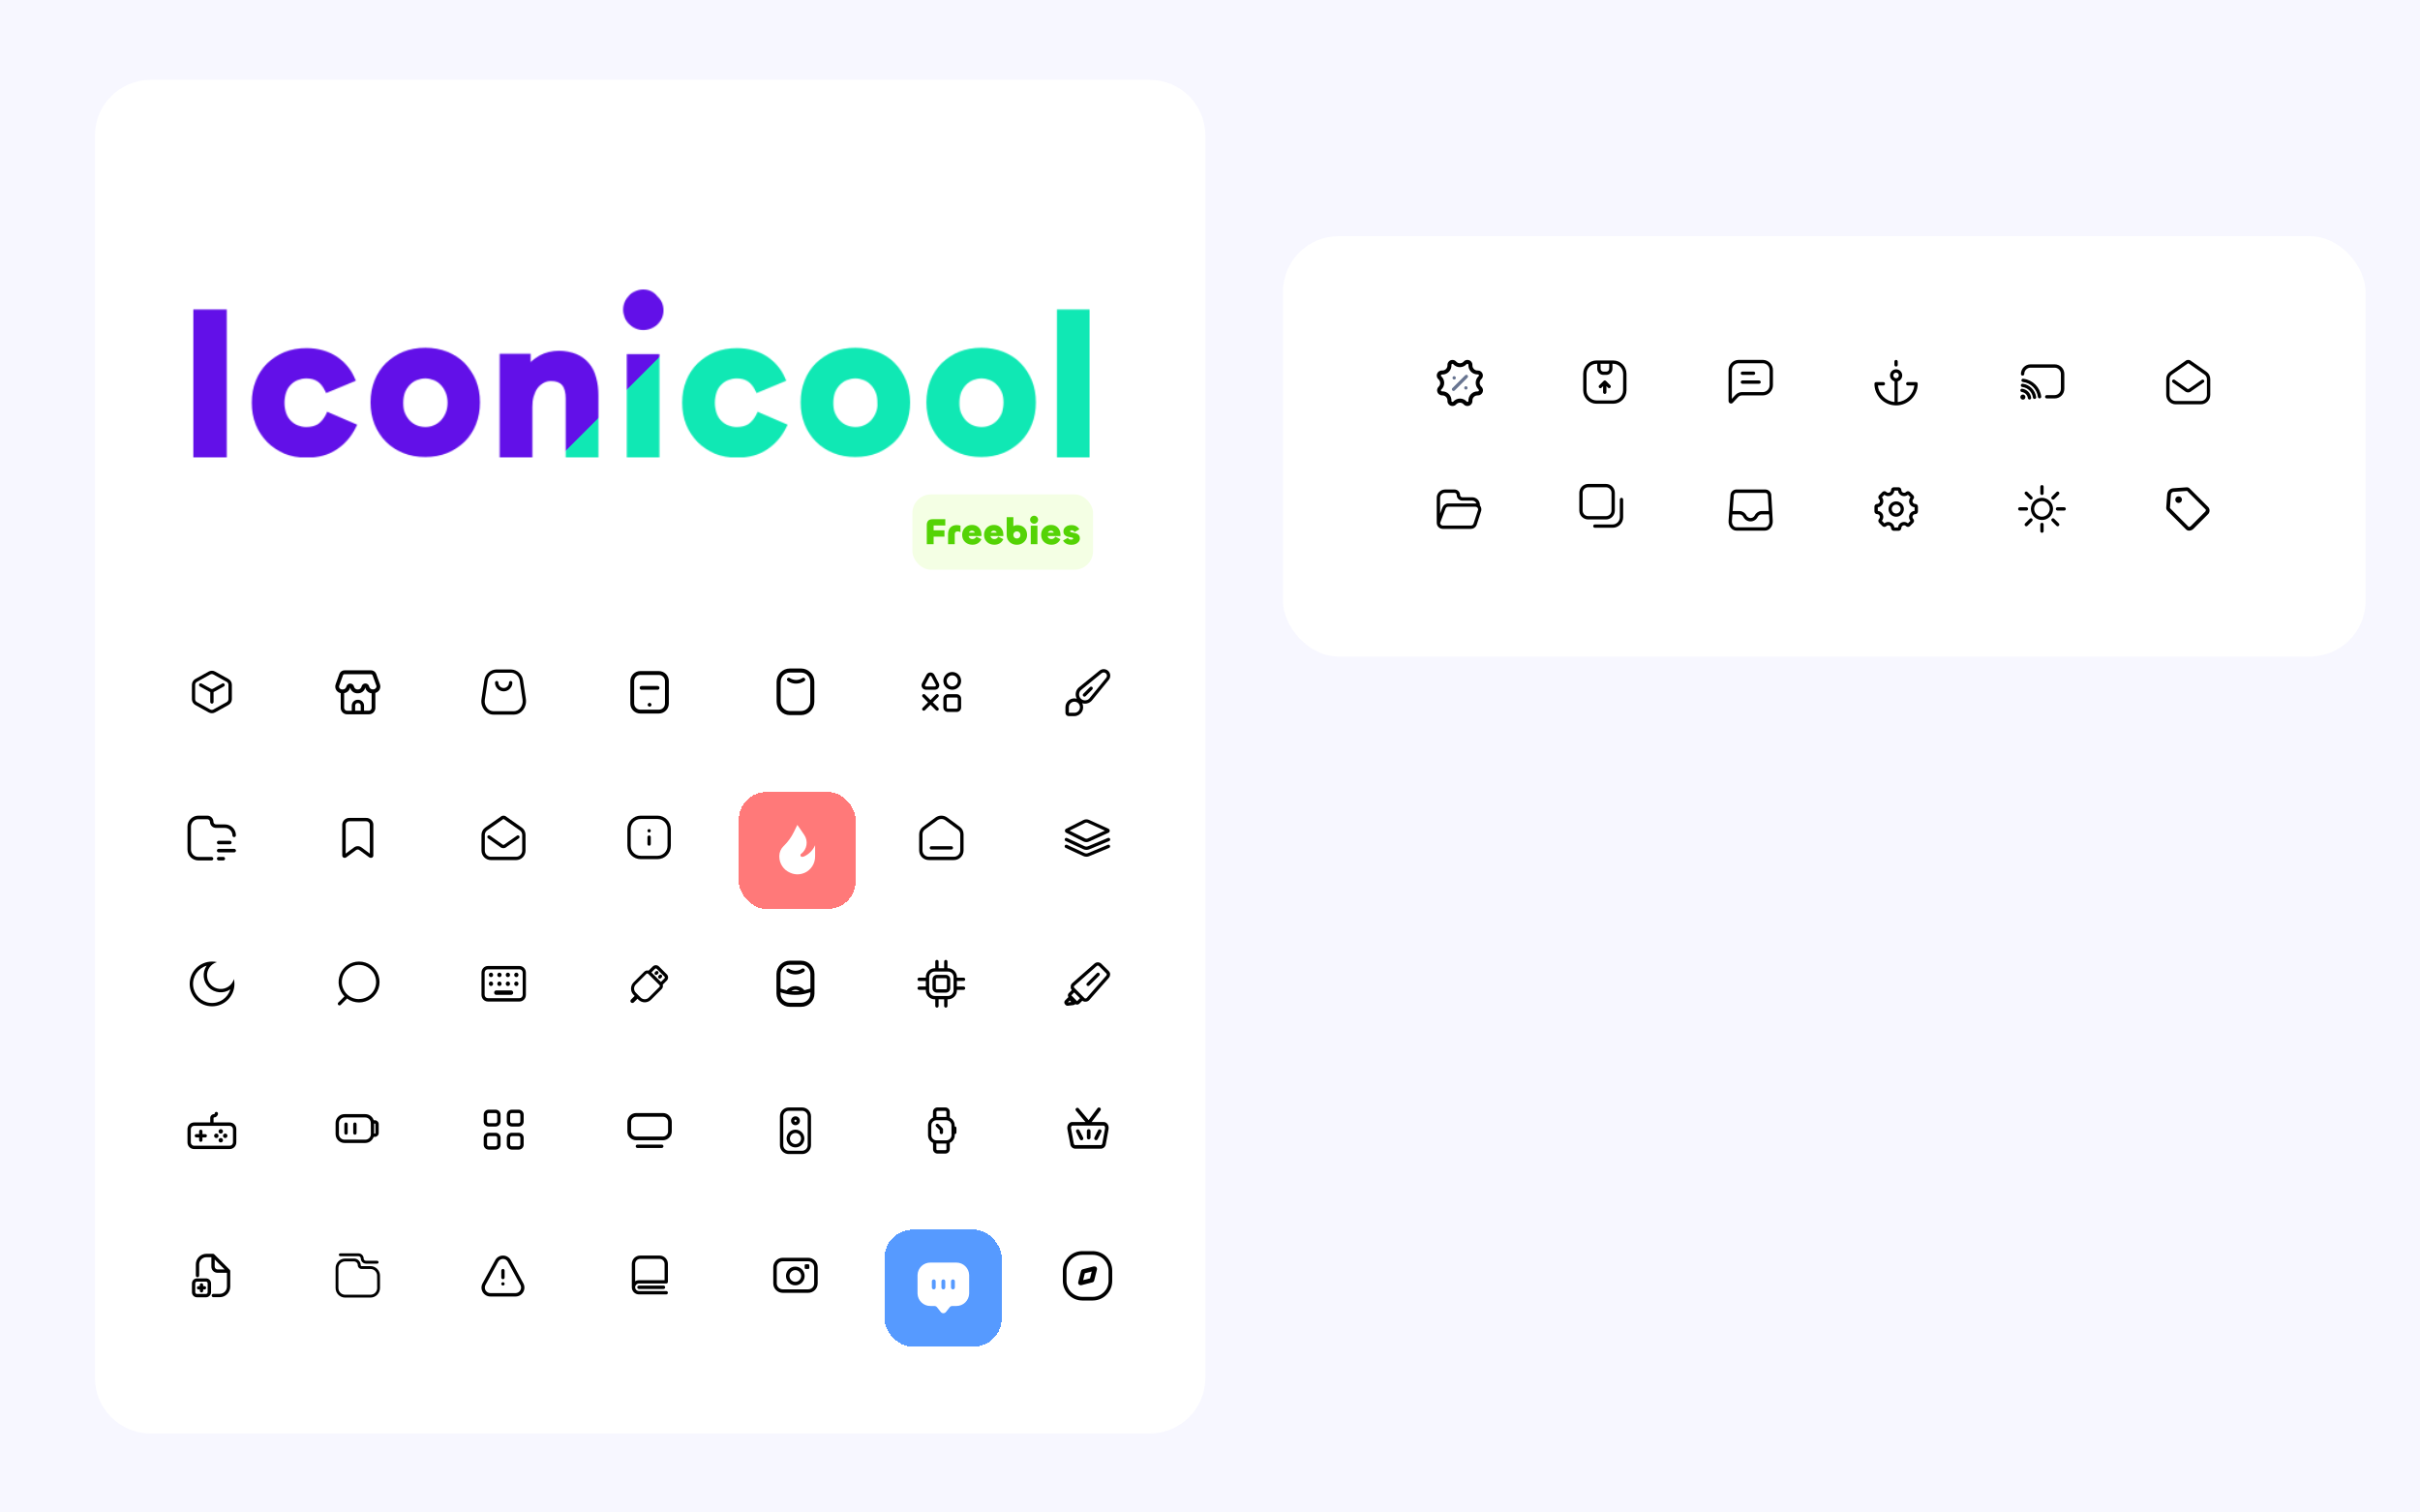 <svg width="2090" height="1306" viewBox="0 0 2090 1306" fill="none" xmlns="http://www.w3.org/2000/svg">
<rect width="2090" height="1306" fill="#F7F7FF"/>
<path d="M82 117C82 90.49 103.49 69 130 69H993C1019.51 69 1041 90.49 1041 117V1190C1041 1216.51 1019.51 1238 993 1238H130C103.49 1238 82 1216.51 82 1190V117Z" fill="white"/>
<rect x="1108" y="204" width="935" height="363" rx="48" fill="white"/>
<path d="M1265.37 324.135L1254.31 335.194C1253.75 335.755 1253.75 336.665 1254.31 337.226C1254.58 337.497 1254.94 337.649 1255.32 337.648C1255.71 337.652 1256.07 337.499 1256.34 337.226L1267.4 326.167C1267.78 325.808 1267.94 325.269 1267.81 324.759C1267.68 324.25 1267.28 323.852 1266.78 323.722C1266.27 323.592 1265.73 323.75 1265.37 324.135Z" fill="#687591"/>
<circle cx="1255.88" cy="326.358" r="1.438" fill="#687591"/>
<circle cx="1266" cy="335.003" r="1.438" fill="#687591"/>
<path fill-rule="evenodd" clip-rule="evenodd" d="M1280.39 322.758C1281.03 324.397 1280.61 326.256 1279.34 327.47C1278.42 328.292 1277.9 329.466 1277.9 330.699C1277.9 331.933 1278.42 333.107 1279.34 333.929C1280.67 335.134 1281.12 337.029 1280.48 338.703C1279.84 340.376 1278.24 341.487 1276.45 341.5H1275.97C1274.78 341.509 1273.64 342.003 1272.83 342.867C1272.01 343.732 1271.58 344.892 1271.64 346.081C1271.7 347.275 1271.27 348.443 1270.44 349.307C1269.61 350.171 1268.46 350.655 1267.27 350.642C1266.05 350.643 1264.89 350.119 1264.08 349.205C1263.26 348.291 1262.09 347.769 1260.85 347.769C1259.62 347.769 1258.45 348.291 1257.62 349.205C1256.82 350.119 1255.66 350.643 1254.44 350.642C1253.24 350.655 1252.08 350.167 1251.26 349.294C1250.43 348.422 1250 347.244 1250.07 346.042C1250.12 344.857 1249.69 343.702 1248.88 342.841C1248.06 341.981 1246.93 341.49 1245.74 341.481H1245.26C1243.55 341.399 1242.04 340.318 1241.42 338.72C1240.79 337.122 1241.16 335.305 1242.37 334.082C1243.28 333.261 1243.8 332.09 1243.8 330.862C1243.8 329.634 1243.28 328.464 1242.37 327.642C1240.97 326.452 1240.46 324.509 1241.11 322.789C1241.76 321.069 1243.42 319.943 1245.26 319.976H1245.74C1246.94 319.973 1248.09 319.473 1248.91 318.594C1249.73 317.716 1250.15 316.537 1250.07 315.337C1250.03 314.155 1250.47 313.008 1251.3 312.161C1252.12 311.314 1253.26 310.841 1254.44 310.852C1255.67 310.849 1256.83 311.381 1257.62 312.309C1258.46 313.215 1259.63 313.73 1260.86 313.727C1262.09 313.724 1263.26 313.21 1264.08 312.309C1264.88 311.374 1266.04 310.835 1267.27 310.833C1268.47 310.821 1269.62 311.306 1270.45 312.175C1271.27 313.043 1271.7 314.216 1271.64 315.414C1271.58 316.601 1272.01 317.759 1272.83 318.621C1273.64 319.482 1274.78 319.972 1275.97 319.976H1276.45C1278.2 320.021 1279.76 321.119 1280.39 322.758ZM1277.23 337.436C1277.39 337.103 1277.29 336.704 1277 336.478V336.363C1275.4 334.883 1274.48 332.798 1274.48 330.613C1274.48 328.429 1275.4 326.344 1277 324.863C1277.29 324.637 1277.39 324.239 1277.23 323.905C1277.12 323.566 1276.8 323.34 1276.45 323.349H1275.97C1273.83 323.345 1271.79 322.465 1270.31 320.915C1268.85 319.365 1268.08 317.292 1268.17 315.165C1268.2 314.936 1268.13 314.705 1267.97 314.532C1267.79 314.339 1267.53 314.228 1267.27 314.226C1266.99 314.2 1266.72 314.316 1266.56 314.532C1265.08 316.156 1263 317.088 1260.81 317.101C1258.61 317.086 1256.53 316.155 1255.06 314.532C1254.91 314.344 1254.68 314.231 1254.44 314.226C1254.17 314.228 1253.92 314.339 1253.73 314.532C1253.58 314.705 1253.51 314.936 1253.54 315.165C1253.67 317.314 1252.9 319.42 1251.43 320.987C1249.95 322.554 1247.89 323.443 1245.74 323.445H1245.32C1244.94 323.416 1244.6 323.645 1244.48 324.001C1244.32 324.334 1244.41 324.733 1244.71 324.959C1246.33 326.434 1247.26 328.518 1247.27 330.709C1247.26 332.901 1246.33 334.987 1244.71 336.459C1244.41 336.685 1244.32 337.084 1244.48 337.417C1244.57 337.768 1244.9 338.006 1245.26 337.992H1245.74C1247.88 338 1249.92 338.881 1251.39 340.429C1252.86 341.978 1253.64 344.061 1253.54 346.196C1253.51 346.419 1253.58 346.645 1253.73 346.809C1253.94 347.015 1254.23 347.121 1254.52 347.096C1254.76 347.091 1254.98 346.986 1255.13 346.809C1256.61 345.16 1258.72 344.218 1260.93 344.218C1263.14 344.218 1265.25 345.16 1266.73 346.809C1266.86 346.975 1267.05 347.085 1267.27 347.116C1267.53 347.113 1267.79 347.002 1267.97 346.809C1268.13 346.645 1268.2 346.419 1268.17 346.196C1268.09 344.07 1268.86 342 1270.31 340.446C1271.79 338.903 1273.83 338.025 1275.97 338.011H1276.39C1276.77 338.045 1277.12 337.805 1277.23 337.436Z" fill="black"/>
<path d="M1386.98 328.984C1386.84 328.854 1386.69 328.75 1386.52 328.677C1386.17 328.525 1385.77 328.525 1385.42 328.677C1385.25 328.75 1385.09 328.854 1384.95 328.984L1381.11 332.817C1380.55 333.379 1380.55 334.288 1381.11 334.849C1381.38 335.123 1381.75 335.278 1382.13 335.278C1382.51 335.278 1382.88 335.123 1383.14 334.849L1384.49 333.507V338.778C1384.49 339.572 1385.13 340.216 1385.92 340.216C1386.72 340.216 1387.36 339.572 1387.36 338.778V333.469L1388.72 334.811C1388.99 335.084 1389.36 335.237 1389.74 335.232C1390.12 335.234 1390.49 335.082 1390.75 334.811C1391.31 334.25 1391.31 333.34 1390.75 332.779L1386.98 328.984Z" fill="black"/>
<path fill-rule="evenodd" clip-rule="evenodd" d="M1393.19 311.312H1378.81C1372.46 311.312 1367.31 316.461 1367.31 322.812V337.188C1367.31 343.539 1372.46 348.688 1378.81 348.688H1393.19C1396.24 348.688 1399.16 347.476 1401.32 345.319C1403.48 343.163 1404.69 340.237 1404.69 337.188V322.812C1404.69 316.461 1399.54 311.312 1393.19 311.312ZM1382.17 314.188H1389.83C1389.77 314.34 1389.74 314.502 1389.74 314.667V318.5C1389.74 319.823 1388.66 320.896 1387.34 320.896H1384.72C1383.39 320.896 1382.32 319.823 1382.32 318.5V314.667C1382.3 314.499 1382.25 314.336 1382.17 314.188ZM1393.13 345.812C1397.89 345.802 1401.74 341.947 1401.75 337.188L1401.81 322.812C1401.8 318.053 1397.95 314.198 1393.19 314.188H1392.46C1392.51 314.342 1392.54 314.504 1392.56 314.667V318.5C1392.56 321.411 1390.2 323.771 1387.28 323.771H1384.72C1381.8 323.771 1379.44 321.411 1379.44 318.5V314.667C1379.46 314.504 1379.49 314.342 1379.54 314.188H1378.81C1374.05 314.198 1370.2 318.053 1370.19 322.812V337.188C1370.2 341.947 1374.05 345.802 1378.81 345.812H1393.13Z" fill="black"/>
<path fill-rule="evenodd" clip-rule="evenodd" d="M1501.35 310.833H1522.66C1527.52 311 1531.32 315.063 1531.17 319.918V332.415C1531.24 334.76 1530.38 337.037 1528.77 338.742C1527.15 340.447 1524.93 341.44 1522.58 341.5H1504.34C1503.07 341.526 1501.88 342.066 1501.02 342.995L1496.48 347.844C1496.09 348.264 1495.55 348.507 1494.98 348.515C1494.4 348.5 1493.84 348.251 1493.44 347.822C1493.03 347.394 1492.82 346.822 1492.84 346.234V319.918C1492.69 315.063 1496.49 311 1501.35 310.833ZM1522.66 338.625C1525.93 338.46 1528.45 335.683 1528.3 332.415V319.918C1528.45 316.65 1525.93 313.874 1522.66 313.708H1501.35C1498.08 313.874 1495.56 316.65 1495.71 319.918V344.452L1498.84 341.04C1500.27 339.52 1502.25 338.648 1504.34 338.625H1522.66Z" fill="black"/>
<path d="M1504.82 323.771H1514.4C1515.19 323.771 1515.84 323.127 1515.84 322.333C1515.84 321.539 1515.19 320.896 1514.4 320.896H1504.82C1504.02 320.896 1503.38 321.539 1503.38 322.333C1503.38 323.127 1504.02 323.771 1504.82 323.771Z" fill="black"/>
<path d="M1519.19 328.563H1504.82C1504.02 328.563 1503.38 329.206 1503.38 330C1503.38 330.794 1504.02 331.438 1504.82 331.438H1519.19C1519.99 331.438 1520.63 330.794 1520.63 330C1520.63 329.206 1519.99 328.563 1519.19 328.563Z" fill="black"/>
<path d="M1638.96 315.146C1638.95 315.935 1638.31 316.573 1637.52 316.583C1636.73 316.573 1636.09 315.935 1636.08 315.146V312.271C1636.08 311.477 1636.73 310.833 1637.52 310.833C1638.31 310.833 1638.96 311.477 1638.96 312.271V315.146Z" fill="black"/>
<path fill-rule="evenodd" clip-rule="evenodd" d="M1654.77 330H1647.62C1646.83 330 1646.18 330.644 1646.18 331.438C1646.18 332.231 1646.83 332.875 1647.62 332.875H1653.28C1652.56 340.464 1646.55 346.47 1638.96 347.173V329.31C1641.5 328.61 1643.14 326.137 1642.78 323.522C1642.43 320.908 1640.2 318.957 1637.56 318.957C1634.92 318.957 1632.69 320.908 1632.34 323.522C1631.98 326.137 1633.62 328.61 1636.16 329.31V347.173C1628.57 346.47 1622.56 340.464 1621.84 332.875H1626.54C1627.33 332.875 1627.98 332.231 1627.98 331.438C1627.98 330.644 1627.33 330 1626.54 330H1620.27C1619.48 330 1618.83 330.644 1618.83 331.438C1618.83 341.758 1627.2 350.125 1637.52 350.125C1647.84 350.125 1656.21 341.758 1656.21 331.438C1656.21 330.644 1655.56 330 1654.77 330ZM1635.12 324.25C1635.12 322.927 1636.2 321.854 1637.52 321.854C1638.84 321.854 1639.92 322.927 1639.92 324.25C1639.92 325.573 1638.84 326.646 1637.52 326.646C1636.89 326.646 1636.28 326.393 1635.83 325.944C1635.38 325.495 1635.12 324.885 1635.12 324.25Z" fill="black"/>
<path d="M1748.56 341.366C1748.25 341.054 1747.85 340.847 1747.41 340.772C1747.27 340.753 1747.13 340.753 1746.99 340.772C1746.44 340.771 1745.91 340.976 1745.5 341.347C1744.63 342.215 1744.63 343.622 1745.5 344.49C1745.91 344.911 1746.48 345.146 1747.07 345.142C1747.66 345.148 1748.23 344.913 1748.64 344.49C1749.1 343.968 1749.3 343.261 1749.18 342.573C1749.09 342.119 1748.88 341.699 1748.56 341.366Z" fill="black"/>
<path d="M1746.57 335.731C1746.05 335.621 1745.51 335.807 1745.17 336.215C1744.83 336.624 1744.74 337.188 1744.94 337.68C1745.14 338.173 1745.6 338.515 1746.13 338.567C1748.84 338.967 1750.96 341.105 1751.34 343.819C1751.44 344.527 1752.05 345.052 1752.76 345.046H1752.97C1753.75 344.928 1754.29 344.199 1754.18 343.417C1753.64 339.428 1750.5 336.291 1746.51 335.75L1746.57 335.731Z" fill="black"/>
<path d="M1747.51 327.067C1746.98 326.944 1746.42 327.133 1746.07 327.554C1745.73 327.975 1745.65 328.556 1745.87 329.055C1746.09 329.553 1746.58 329.882 1747.12 329.904C1753.88 330.737 1759.19 336.067 1760 342.822C1760.1 343.541 1760.72 344.075 1761.44 344.068H1761.61C1761.99 344.021 1762.34 343.824 1762.57 343.522C1762.81 343.22 1762.91 342.837 1762.86 342.458C1761.85 334.443 1755.54 328.131 1747.53 327.125L1747.51 327.067Z" fill="black"/>
<path d="M1747.01 331.418C1746.48 331.295 1745.92 331.483 1745.58 331.905C1745.23 332.326 1745.15 332.907 1745.37 333.405C1745.6 333.904 1746.08 334.233 1746.63 334.255C1748.93 334.551 1751.06 335.602 1752.7 337.245C1754.34 338.876 1755.4 341.007 1755.69 343.302C1755.78 344.017 1756.39 344.553 1757.11 344.547H1757.28C1757.66 344.495 1758 344.294 1758.24 343.988C1758.47 343.682 1758.56 343.297 1758.51 342.918C1758.1 340.015 1756.75 337.325 1754.68 335.252C1752.61 333.17 1749.92 331.823 1747.01 331.418Z" fill="black"/>
<path d="M1774.53 314.667H1753.64C1749.07 314.677 1745.36 318.39 1745.36 322.966C1745.36 323.76 1746 324.403 1746.8 324.403C1747.59 324.403 1748.24 323.76 1748.24 322.966C1748.23 321.529 1748.8 320.149 1749.81 319.132C1750.83 318.114 1752.2 317.542 1753.64 317.542H1774.53C1777.49 317.594 1779.86 320.007 1779.86 322.966V335.846C1779.84 338.79 1777.48 341.18 1774.53 341.232H1767.63C1766.84 341.232 1766.2 341.875 1766.2 342.669C1766.2 343.463 1766.84 344.107 1767.63 344.107H1774.53C1779.11 344.107 1782.82 340.403 1782.83 335.827V322.966C1782.83 318.382 1779.12 314.667 1774.53 314.667Z" fill="black"/>
<path fill-rule="evenodd" clip-rule="evenodd" d="M1892.47 311.874L1905.6 321.093C1907.64 322.528 1908.86 324.866 1908.86 327.361V341.026C1908.85 343.197 1907.99 345.277 1906.45 346.808C1904.91 348.339 1902.83 349.197 1900.66 349.191H1879.04C1876.87 349.197 1874.78 348.339 1873.24 346.808C1871.71 345.277 1870.84 343.197 1870.83 341.026V327.361C1870.83 324.866 1872.05 322.528 1874.09 321.093L1887.22 311.874C1888.7 310.486 1891 310.486 1892.47 311.874ZM1904.42 344.775C1905.42 343.783 1905.98 342.435 1905.98 341.026V327.361C1905.96 325.832 1905.2 324.408 1903.95 323.527L1890.82 314.308L1890.61 314.155C1890.41 313.949 1890.14 313.833 1889.85 313.833C1889.56 313.833 1889.28 313.949 1889.08 314.155L1888.87 314.308L1875.74 323.527C1874.49 324.408 1873.74 325.832 1873.71 327.361V341.026C1873.71 342.435 1874.28 343.783 1875.28 344.775C1876.28 345.767 1877.63 346.322 1879.04 346.316H1900.66C1902.06 346.322 1903.42 345.767 1904.42 344.775Z" fill="black"/>
<path d="M1901.48 328.108L1890.86 335.526C1890.55 335.84 1890.12 336.009 1889.67 335.99C1889.23 335.972 1888.81 335.769 1888.52 335.43L1878.21 328.108C1877.8 327.75 1877.22 327.658 1876.71 327.871C1876.21 328.085 1875.87 328.566 1875.84 329.113C1875.81 329.66 1876.09 330.177 1876.56 330.446L1886.72 337.691C1887.56 338.467 1888.65 338.898 1889.79 338.899C1890.86 338.872 1891.88 338.44 1892.64 337.691L1903.13 330.37C1903.73 329.924 1903.89 329.089 1903.49 328.453C1903.03 327.808 1902.13 327.655 1901.48 328.108Z" fill="black"/>
<path fill-rule="evenodd" clip-rule="evenodd" d="M1278.13 436.608C1278.15 436.461 1278.15 436.313 1278.13 436.167C1278.13 432.462 1275.13 429.458 1271.42 429.458H1262.88C1261.82 429.458 1260.96 428.6 1260.96 427.542C1260.96 426.271 1260.45 425.052 1259.55 424.153C1258.66 423.255 1257.44 422.75 1256.17 422.75H1248.02C1244.05 422.75 1240.83 425.968 1240.83 429.938V451.538C1240.86 454.43 1243.21 456.761 1246.1 456.771H1270.37C1272.54 456.761 1274.49 455.423 1275.28 453.397L1279.28 440.939C1279.56 439.396 1279.14 437.81 1278.13 436.608ZM1243.71 429.938C1243.71 427.556 1245.64 425.625 1248.02 425.625H1256.17C1257.23 425.625 1258.08 426.483 1258.08 427.542C1258.09 430.184 1260.23 432.323 1262.88 432.333H1271.5C1273.09 432.333 1274.52 433.317 1275.08 434.806C1274.75 434.777 1274.42 434.777 1274.09 434.806H1250.7C1248.5 434.806 1246.52 436.183 1245.76 438.256L1243.71 443.584V429.938ZM1270.37 453.896C1271.34 453.895 1272.21 453.303 1272.57 452.401L1276.56 440.23C1276.63 439.584 1276.43 438.938 1276 438.447C1275.53 437.89 1274.82 437.579 1274.09 437.604H1250.7C1249.7 437.605 1248.79 438.231 1248.44 439.176L1243.71 451.73C1243.84 452.958 1244.87 453.893 1246.1 453.896H1270.37Z" fill="black"/>
<path fill-rule="evenodd" clip-rule="evenodd" d="M1394.63 425.625V440.958C1394.63 445.193 1391.19 448.625 1386.96 448.625H1371.63C1367.39 448.625 1363.96 445.193 1363.96 440.958V425.625C1363.96 421.391 1367.39 417.958 1371.63 417.958H1386.96C1391.19 417.958 1394.63 421.391 1394.63 425.625ZM1366.83 425.625V440.958C1366.83 442.229 1367.34 443.448 1368.24 444.347C1369.14 445.245 1370.35 445.75 1371.63 445.75H1386.96C1389.6 445.75 1391.75 443.605 1391.75 440.958V425.625C1391.75 422.979 1389.6 420.833 1386.96 420.833H1371.63C1368.98 420.833 1366.83 422.979 1366.83 425.625Z" fill="black"/>
<path d="M1400.38 429.938C1399.59 429.948 1398.95 430.585 1398.94 431.375V446.708C1398.93 450.144 1396.14 452.927 1392.71 452.938H1377.38C1376.58 452.938 1375.94 453.581 1375.94 454.375C1375.94 455.169 1376.58 455.813 1377.38 455.813H1392.71C1397.74 455.813 1401.81 451.736 1401.81 446.708V431.375C1401.8 430.585 1401.16 429.948 1400.38 429.938Z" fill="black"/>
<path fill-rule="evenodd" clip-rule="evenodd" d="M1529.7 427.139C1529.32 424.725 1527.31 422.9 1524.87 422.75H1499.36C1496.92 422.9 1494.91 424.725 1494.53 427.139L1492.86 449.603C1492.51 454.279 1495.68 458.285 1499.68 458.285H1524.2C1528.14 458.285 1531.27 454.452 1531 449.775L1529.7 427.139ZM1499.36 425.702H1524.87C1525.85 425.867 1526.62 426.637 1526.78 427.618L1527.59 441.342H1521.32C1518.81 441.429 1516.55 442.906 1515.46 445.175C1514.78 446.542 1513.38 447.407 1511.85 447.407C1510.33 447.407 1508.93 446.542 1508.25 445.175C1507.16 442.903 1504.9 441.425 1502.38 441.342H1496.37L1497.38 427.638C1497.55 426.634 1498.35 425.853 1499.36 425.702ZM1524.2 455.41C1525.15 455.383 1526.05 454.968 1526.69 454.26C1527.72 453.084 1528.22 451.541 1528.09 449.986L1527.76 444.236H1521.28C1519.83 444.334 1518.56 445.217 1517.95 446.536C1516.78 448.846 1514.41 450.302 1511.82 450.302C1509.24 450.302 1506.87 448.846 1505.7 446.536C1505.09 445.214 1503.8 444.332 1502.35 444.236H1496.16L1495.73 449.813C1495.59 451.414 1496.1 453.005 1497.15 454.222C1497.79 454.953 1498.71 455.384 1499.68 455.41H1524.2Z" fill="black"/>
<path fill-rule="evenodd" clip-rule="evenodd" d="M1651.85 433.734C1652.22 434.624 1653.08 435.206 1654.04 435.208C1655.35 435.219 1656.4 436.28 1656.4 437.585V441.687C1656.4 442.999 1655.34 444.063 1654.02 444.063C1653.06 444.066 1652.2 444.648 1651.83 445.538C1651.47 446.427 1651.67 447.449 1652.36 448.127C1653.27 449.065 1653.27 450.562 1652.36 451.5L1649.48 454.375C1648.54 455.29 1647.05 455.29 1646.11 454.375C1645.67 453.917 1645.07 453.66 1644.44 453.666C1643.81 453.661 1643.2 453.909 1642.75 454.355C1642.3 454.801 1642.04 455.409 1642.04 456.043C1642.04 457.355 1640.98 458.419 1639.67 458.419H1635.57C1634.25 458.419 1633.19 457.355 1633.19 456.043C1633.19 455.409 1632.94 454.801 1632.49 454.355C1632.04 453.909 1631.43 453.661 1630.79 453.666C1630.16 453.66 1629.56 453.917 1629.13 454.375C1628.19 455.29 1626.69 455.29 1625.75 454.375L1622.88 451.5C1621.96 450.562 1621.96 449.065 1622.88 448.127C1623.56 447.449 1623.77 446.427 1623.4 445.538C1623.04 444.648 1622.17 444.066 1621.21 444.063C1620.58 444.063 1619.98 443.813 1619.53 443.367C1619.08 442.922 1618.83 442.317 1618.83 441.687V437.585C1618.83 436.272 1619.9 435.208 1621.21 435.208C1622.17 435.206 1623.04 434.624 1623.4 433.734C1623.77 432.844 1623.56 431.822 1622.88 431.145C1621.96 430.207 1621.96 428.71 1622.88 427.772L1625.75 424.897C1626.69 423.981 1628.19 423.981 1629.13 424.897C1629.56 425.355 1630.16 425.612 1630.79 425.606C1631.43 425.611 1632.04 425.36 1632.49 424.91C1632.94 424.459 1633.19 423.847 1633.19 423.21C1633.19 421.897 1634.25 420.833 1635.57 420.833H1639.69C1641 420.833 1642.06 421.897 1642.06 423.21C1642.06 423.847 1642.31 424.459 1642.76 424.91C1643.21 425.36 1643.82 425.611 1644.46 425.606C1645.09 425.612 1645.69 425.355 1646.13 424.897C1647.06 423.981 1648.56 423.981 1649.5 424.897L1652.37 427.772C1653.29 428.71 1653.29 430.207 1652.37 431.145C1651.69 431.822 1651.49 432.844 1651.85 433.734ZM1649.12 444.428C1649.86 442.603 1651.58 441.357 1653.54 441.208L1653.49 438.064C1651.54 437.894 1649.86 436.651 1649.12 434.844C1648.39 433.033 1648.72 430.971 1649.98 429.478L1647.77 427.273C1646.84 428.056 1645.66 428.484 1644.44 428.481C1641.72 428.474 1639.45 426.412 1639.19 423.708H1636.04C1635.79 426.416 1633.51 428.483 1630.79 428.481C1629.57 428.484 1628.39 428.056 1627.46 427.273L1625.31 429.478C1626.55 430.982 1626.86 433.043 1626.12 434.844C1625.38 436.651 1623.69 437.894 1621.75 438.064V441.208C1623.69 441.378 1625.38 442.621 1626.12 444.428C1626.84 446.239 1626.51 448.301 1625.25 449.794L1627.46 451.998C1628.39 451.216 1629.57 450.788 1630.79 450.791C1633.51 450.797 1635.78 452.86 1636.04 455.563H1639.19C1639.43 452.847 1641.71 450.77 1644.44 450.791C1645.66 450.788 1646.84 451.216 1647.77 451.998L1649.92 449.794C1648.69 448.29 1648.38 446.228 1649.12 444.428Z" fill="black"/>
<path fill-rule="evenodd" clip-rule="evenodd" d="M1630.98 439.636C1630.98 435.973 1633.95 433.004 1637.62 433.004C1639.38 433.004 1641.06 433.703 1642.31 434.947C1643.55 436.19 1644.25 437.877 1644.25 439.636C1644.25 443.298 1641.28 446.268 1637.62 446.268C1633.95 446.268 1630.98 443.298 1630.98 439.636ZM1633.78 439.636C1633.78 441.753 1635.5 443.469 1637.62 443.469C1639.73 443.469 1641.45 441.753 1641.45 439.636C1641.45 437.519 1639.73 435.803 1637.62 435.803C1635.5 435.803 1633.78 437.519 1633.78 439.636Z" fill="black"/>
<path fill-rule="evenodd" clip-rule="evenodd" d="M1753.94 439.521C1753.94 434.228 1758.23 429.937 1763.52 429.937C1766.06 429.937 1768.5 430.947 1770.3 432.744C1772.09 434.542 1773.1 436.979 1773.1 439.521C1773.1 444.814 1768.81 449.104 1763.52 449.104C1758.23 449.104 1753.94 444.814 1753.94 439.521ZM1757.32 442.088C1758.36 444.595 1760.81 446.229 1763.52 446.229C1767.23 446.229 1770.23 443.226 1770.23 439.521C1770.23 436.808 1768.59 434.361 1766.09 433.323C1763.58 432.285 1760.7 432.859 1758.78 434.777C1756.86 436.696 1756.28 439.581 1757.32 442.088Z" fill="black"/>
<path d="M1763.52 427.542C1764.31 427.531 1764.95 426.894 1764.96 426.104V420.354C1764.96 419.56 1764.31 418.917 1763.52 418.917C1762.73 418.917 1762.08 419.56 1762.08 420.354V426.104C1762.09 426.894 1762.73 427.531 1763.52 427.542Z" fill="black"/>
<path d="M1763.52 451.5C1762.73 451.51 1762.09 452.148 1762.08 452.937V458.687C1762.08 459.481 1762.73 460.125 1763.52 460.125C1764.31 460.125 1764.96 459.481 1764.96 458.687V452.937C1764.95 452.148 1764.31 451.51 1763.52 451.5Z" fill="black"/>
<path d="M1753.02 431.049C1753.58 431.61 1754.49 431.61 1755.05 431.049C1755.61 430.488 1755.61 429.579 1755.05 429.017L1750.99 424.954C1750.63 424.57 1750.09 424.411 1749.58 424.541C1749.07 424.671 1748.67 425.069 1748.54 425.578C1748.41 426.088 1748.57 426.627 1748.95 426.986L1753.02 431.049Z" fill="black"/>
<path d="M1774.02 447.992C1773.46 447.465 1772.58 447.48 1772.03 448.028C1771.48 448.575 1771.46 449.458 1771.99 450.024L1776.06 454.087C1776.32 454.359 1776.69 454.511 1777.07 454.509C1777.45 454.513 1777.82 454.361 1778.09 454.087C1778.65 453.526 1778.65 452.617 1778.09 452.056L1774.02 447.992Z" fill="black"/>
<path d="M1751.54 439.521C1751.53 438.731 1750.89 438.094 1750.1 438.083H1744.35C1743.56 438.083 1742.92 438.727 1742.92 439.521C1742.92 440.315 1743.56 440.958 1744.35 440.958H1750.1C1750.89 440.948 1751.53 440.31 1751.54 439.521Z" fill="black"/>
<path d="M1782.69 438.083H1776.94C1776.14 438.083 1775.5 438.727 1775.5 439.521C1775.5 440.315 1776.14 440.958 1776.94 440.958H1782.69C1783.48 440.958 1784.13 440.315 1784.13 439.521C1784.13 438.727 1783.48 438.083 1782.69 438.083Z" fill="black"/>
<path d="M1753.02 447.992L1748.95 452.056C1748.39 452.617 1748.39 453.526 1748.95 454.087C1749.22 454.361 1749.59 454.513 1749.97 454.509C1750.35 454.511 1750.72 454.359 1750.99 454.087L1755.05 450.024C1755.58 449.458 1755.56 448.575 1755.01 448.028C1754.47 447.48 1753.58 447.465 1753.02 447.992Z" fill="black"/>
<path d="M1773.1 431.471C1773.49 431.473 1773.85 431.321 1774.12 431.049L1778.09 426.986C1778.47 426.627 1778.63 426.088 1778.5 425.578C1778.37 425.069 1777.97 424.671 1777.46 424.541C1776.95 424.411 1776.41 424.57 1776.06 424.954L1771.99 429.017C1771.43 429.579 1771.43 430.488 1771.99 431.049C1772.28 431.346 1772.69 431.5 1773.1 431.471Z" fill="black"/>
<path d="M1881.53 434.404C1883.11 434.404 1884.4 433.117 1884.4 431.529C1884.4 429.941 1883.11 428.654 1881.53 428.654C1879.94 428.654 1878.65 429.941 1878.65 431.529C1878.65 433.117 1879.94 434.404 1881.53 434.404Z" fill="black"/>
<path fill-rule="evenodd" clip-rule="evenodd" d="M1888.39 420.872H1888.24L1876.74 421.696C1874.06 421.936 1871.93 424.059 1871.69 426.737L1870.85 438.237C1870.75 439.295 1871.11 440.346 1871.85 441.112L1888.02 457.289C1888.71 457.947 1889.63 458.306 1890.57 458.285C1892.02 458.273 1893.41 457.671 1894.41 456.618L1906.62 444.428C1908.51 442.856 1908.81 440.058 1907.29 438.122L1891.01 421.83C1890.33 421.178 1889.41 420.82 1888.47 420.834L1888.39 420.872ZM1888.47 423.958C1888.58 423.923 1888.7 423.923 1888.81 423.958L1905.01 440.154C1905.16 440.872 1904.89 441.617 1904.32 442.07L1892.07 454.318C1891.67 454.756 1891.11 455.023 1890.52 455.065H1890.19L1874.05 438.793C1874 438.657 1874 438.507 1874.05 438.371L1874.9 426.871C1875.05 425.828 1875.85 425 1876.89 424.82L1888.39 423.996L1888.47 423.958Z" fill="black"/>
<mask id="mask0_3_251" style="mask-type:alpha" maskUnits="userSpaceOnUse" x="167" y="250" width="774" height="145">
<g clip-path="url(#clip0_3_251)">
<path d="M195.816 267.262H167V395.288H195.816V267.262Z" fill="black"/>
<path d="M281.4 358.175C279.671 361.627 277.366 364.216 274.772 366.23C271.891 367.956 268.433 368.819 264.398 368.819C261.805 368.819 259.5 368.244 257.194 367.381C254.889 366.518 252.872 365.079 251.143 363.353C249.414 361.627 247.973 359.325 247.109 356.736C246.244 354.147 245.668 351.27 245.668 347.817C245.668 344.653 246.244 341.488 247.109 338.899C247.973 336.31 249.414 334.008 251.143 332.282C252.872 330.556 254.889 329.117 257.194 328.254C259.5 327.391 261.805 326.816 264.398 326.816C268.433 326.816 271.602 327.679 274.196 329.405C276.789 331.131 278.806 333.72 280.535 337.173L281.688 339.474L307.334 328.829L306.182 326.24C303.012 318.76 297.537 312.431 290.621 307.827C283.417 303.224 274.772 300.635 264.687 300.635C257.771 300.635 251.431 301.786 245.668 304.087C239.905 306.389 235.006 309.841 230.684 313.869C226.361 318.185 223.191 323.075 220.886 328.829C218.581 334.583 217.428 340.913 217.428 347.817C217.428 354.722 218.581 361.052 220.886 366.806C223.191 372.56 226.649 377.45 230.684 381.766C235.006 386.081 239.905 389.246 245.668 391.835C251.431 394.137 257.771 395.288 264.687 395.288C275.06 395.288 283.705 392.986 290.909 388.095C297.825 383.492 303.3 377.163 307.046 369.683L308.487 366.806L282.553 355.585L281.4 358.175Z" fill="black"/>
<path d="M401.275 313.581C397.241 309.554 392.054 306.101 386.29 303.8C380.527 301.498 374.188 300.347 367.272 300.347C360.356 300.347 354.016 301.498 348.253 303.8C342.49 306.101 337.591 309.554 333.269 313.581C328.946 317.897 325.777 322.788 323.471 328.542C321.166 334.296 320.013 340.625 320.013 347.53C320.013 354.435 321.166 360.764 323.471 366.518C325.777 372.272 329.235 377.45 333.269 381.478C337.591 385.794 342.49 388.958 348.253 391.26C354.016 393.561 360.356 394.712 367.272 394.712C374.188 394.712 380.527 393.561 386.29 391.26C392.054 388.958 396.952 385.506 401.275 381.478C405.597 377.163 408.767 372.272 411.072 366.518C413.378 360.764 414.53 354.435 414.53 347.53C414.53 340.625 413.378 334.296 411.072 328.542C408.767 323.075 405.309 317.897 401.275 313.581ZM384.85 356.736C383.697 359.325 382.256 361.627 380.527 363.353C378.798 365.079 376.781 366.518 374.476 367.381C369.865 369.395 364.39 369.107 360.068 367.381C357.763 366.518 355.745 365.079 354.016 363.353C352.287 361.627 350.847 359.325 349.694 356.736C348.541 354.147 348.253 350.982 348.253 347.817C348.253 344.365 348.83 341.488 349.694 338.899C350.847 336.31 352.287 334.008 354.016 332.282C355.745 330.556 357.763 329.117 360.068 328.254C362.373 327.391 364.678 326.815 367.272 326.815C369.865 326.815 372.171 327.391 374.476 328.254C376.781 329.117 378.798 330.556 380.527 332.282C382.256 334.008 383.697 336.31 384.85 338.899C386.002 341.488 386.579 344.653 386.579 347.817C386.579 350.982 386.002 354.147 384.85 356.736Z" fill="black"/>
<path d="M508.759 313.869C505.877 310.417 502.131 307.54 497.809 305.813C493.486 304.087 488.299 302.936 482.824 302.936C476.773 302.936 471.01 304.375 466.111 306.964C463.229 308.69 460.636 310.417 458.331 312.718V305.526H431.532V395H459.771V351.27C459.771 348.105 460.06 345.228 460.924 342.351C461.789 339.762 462.653 337.46 464.094 335.446C465.535 333.433 467.264 331.994 469.281 330.843C471.298 329.692 473.315 329.117 475.908 329.117C480.231 329.117 483.401 330.268 485.418 332.569C487.435 334.871 488.588 338.899 488.588 344.077V395H516.827V341.488C516.827 336.022 516.251 330.843 514.81 325.952C513.658 321.349 511.64 317.321 508.759 313.869Z" fill="black"/>
<path d="M555.441 250C553.136 250 550.83 250.575 548.813 251.438C546.796 252.302 544.779 253.452 543.338 255.179C541.897 256.617 540.457 258.631 539.592 260.645C538.728 262.659 538.151 264.96 538.151 267.55C538.151 269.851 538.728 272.153 539.592 274.454C540.457 276.468 541.609 278.194 543.338 279.921C544.779 281.359 546.796 282.798 548.813 283.661C550.83 284.524 553.136 285.099 555.441 285.099C560.051 285.099 564.374 283.373 567.832 280.208C571.29 276.756 573.019 272.728 573.019 268.125C573.019 263.234 571.29 259.206 567.832 256.042C564.374 251.726 560.34 250 555.441 250Z" fill="black"/>
<path d="M569.561 305.813H541.321V395.288H569.561V305.813Z" fill="black"/>
<path d="M653.127 358.175C651.398 361.627 649.093 364.216 646.5 366.23C643.618 367.956 640.16 368.819 636.126 368.819C633.532 368.819 631.227 368.244 628.922 367.381C626.617 366.518 624.599 365.079 622.87 363.353C621.141 361.627 619.701 359.325 618.836 356.736C617.972 354.147 617.395 351.27 617.395 347.817C617.395 344.653 617.972 341.488 618.836 338.899C619.701 336.31 621.141 334.008 622.87 332.282C624.599 330.556 626.617 329.117 628.922 328.254C631.227 327.391 633.532 326.816 636.126 326.816C640.16 326.816 643.33 327.679 645.923 329.405C648.517 331.131 650.534 333.72 652.263 337.173L653.415 339.474L679.062 328.829L677.909 326.24C674.739 318.76 669.264 312.431 662.348 307.827C655.144 303.224 646.5 300.635 636.414 300.635C629.498 300.635 623.159 301.786 617.395 304.087C611.632 306.389 606.733 309.841 602.411 313.869C598.089 318.185 594.919 323.075 592.614 328.829C590.308 334.583 589.156 340.913 589.156 347.817C589.156 354.722 590.308 361.052 592.614 366.806C594.919 372.56 598.377 377.45 602.411 381.766C606.733 386.081 611.632 389.246 617.395 391.835C623.159 394.137 629.498 395.288 636.414 395.288C646.788 395.288 655.433 392.986 662.637 388.095C669.552 383.492 675.028 377.163 678.774 369.683L680.214 366.806L654.28 355.585L653.127 358.175Z" fill="black"/>
<path d="M772.714 313.581C768.68 309.266 763.493 306.101 757.73 303.8C751.966 301.498 745.627 300.347 738.711 300.347C731.795 300.347 725.456 301.498 719.692 303.8C713.929 306.101 709.03 309.554 704.708 313.581C700.386 317.897 697.216 322.788 694.911 328.542C692.605 334.296 691.453 340.625 691.453 347.53C691.453 354.435 692.605 360.764 694.911 366.518C697.216 372.272 700.674 377.45 704.708 381.478C709.03 385.794 713.929 388.958 719.692 391.26C725.456 393.561 731.795 394.712 738.711 394.712C745.627 394.712 751.966 393.561 757.73 391.26C763.493 388.958 768.392 385.506 772.714 381.478C777.036 377.163 780.206 372.272 782.511 366.518C784.817 360.764 785.969 354.435 785.969 347.53C785.969 340.625 784.817 334.296 782.511 328.542C780.206 323.075 777.036 317.897 772.714 313.581ZM756.289 356.736C755.136 359.325 753.695 361.627 751.966 363.353C750.237 365.079 748.22 366.518 745.915 367.381C741.304 369.395 735.829 369.107 731.507 367.381C729.202 366.518 727.185 365.079 725.456 363.353C723.727 361.627 722.286 359.325 721.133 356.736C719.981 354.147 719.692 350.982 719.692 347.817C719.692 344.365 720.269 341.488 721.133 338.899C722.286 336.31 723.727 334.008 725.456 332.282C727.185 330.556 729.202 329.117 731.507 328.254C733.812 327.391 736.118 326.815 738.711 326.815C741.304 326.815 743.61 327.391 745.915 328.254C748.22 329.117 750.237 330.556 751.966 332.282C753.695 334.008 755.136 336.31 756.289 338.899C757.441 341.488 757.73 344.653 757.73 347.817C758.018 350.982 757.441 354.147 756.289 356.736Z" fill="black"/>
<path d="M881.351 313.581C877.316 309.266 872.129 306.101 866.366 303.8C860.603 301.498 854.263 300.347 847.348 300.347C840.432 300.347 834.092 301.498 828.329 303.8C822.566 306.101 817.667 309.554 813.345 313.581C809.022 317.897 805.852 322.788 803.547 328.542C801.242 334.296 800.089 340.625 800.089 347.53C800.089 354.435 801.242 360.764 803.547 366.518C805.852 372.272 809.31 377.45 813.345 381.478C817.667 385.794 822.566 388.958 828.329 391.26C834.092 393.561 840.432 394.712 847.348 394.712C854.263 394.712 860.603 393.561 866.366 391.26C872.129 388.958 877.028 385.506 881.351 381.478C885.673 377.163 888.843 372.272 891.148 366.518C893.453 360.764 894.606 354.435 894.606 347.53C894.606 340.625 893.453 334.296 891.148 328.542C888.843 323.075 885.673 317.897 881.351 313.581ZM865.214 356.736C864.061 359.325 862.62 361.627 860.891 363.353C859.162 365.079 857.145 366.518 854.84 367.381C850.229 369.395 844.754 369.107 840.432 367.381C838.126 366.518 836.109 365.079 834.38 363.353C832.651 361.627 831.211 359.325 830.058 356.736C828.905 354.147 828.617 350.982 828.617 347.817C828.617 344.365 829.193 341.488 830.058 338.899C831.211 336.31 832.651 334.008 834.38 332.282C836.109 330.556 838.126 329.117 840.432 328.254C842.737 327.391 845.042 326.815 847.636 326.815C850.229 326.815 852.534 327.391 854.84 328.254C857.145 329.117 859.162 330.556 860.891 332.282C862.62 334.008 864.061 336.31 865.214 338.899C866.366 341.488 866.654 344.653 866.654 347.817C866.654 350.982 866.078 354.147 865.214 356.736Z" fill="black"/>
<path d="M941 267.262H912.76V395.288H941V267.262Z" fill="black"/>
</g>
</mask>
<g mask="url(#mask0_3_251)">
<rect x="-25" y="234.077" width="447" height="447" rx="82" transform="rotate(-45 -25 234.077)" fill="#108DE8"/>
<rect x="-59" y="331.077" width="722.005" height="447" rx="82" transform="rotate(-45 -59 331.077)" fill="#6210E8"/>
<rect x="255" y="622.832" width="941.628" height="447" rx="82" transform="rotate(-45 255 622.832)" fill="#10E8B4"/>
</g>
<rect x="788" y="427" width="156" height="65" rx="16" fill="#F4FFE4"/>
<path d="M806.32 470H800.4V453.36C800.4 451.845 800.795 450.64 801.584 449.744C802.395 448.848 803.707 448.4 805.52 448.4H816.4V453.84H806.32V470ZM815.664 463.472H805.04L804.24 458.032H815.664V463.472ZM824.548 470H818.788V461.136C818.788 459.707 819.065 458.416 819.62 457.264C820.174 456.112 821.017 455.195 822.148 454.512C823.278 453.829 824.708 453.488 826.436 453.488C826.99 453.488 827.534 453.541 828.068 453.648C828.622 453.733 829.102 453.861 829.508 454.032V459.568C829.124 459.355 828.708 459.195 828.26 459.088C827.812 458.981 827.385 458.928 826.98 458.928C826.233 458.928 825.636 459.141 825.188 459.568C824.761 459.973 824.548 460.56 824.548 461.328V470ZM839.92 470.448C838.213 470.448 836.677 470.096 835.312 469.392C833.968 468.667 832.901 467.664 832.112 466.384C831.344 465.083 830.96 463.557 830.96 461.808C830.96 460.272 831.312 458.864 832.016 457.584C832.741 456.304 833.744 455.28 835.024 454.512C836.304 453.744 837.787 453.36 839.472 453.36C841.221 453.36 842.704 453.744 843.92 454.512C845.136 455.28 846.053 456.293 846.672 457.552C847.312 458.789 847.632 460.123 847.632 461.552V462.992H835.6L836.4 461.968C836.4 462.693 836.539 463.333 836.816 463.888C837.115 464.421 837.52 464.837 838.032 465.136C838.544 465.413 839.152 465.552 839.856 465.552C840.624 465.552 841.296 465.36 841.872 464.976C842.469 464.592 842.907 464.091 843.184 463.472L847.6 465.68C846.917 467.173 845.915 468.347 844.592 469.2C843.269 470.032 841.712 470.448 839.92 470.448ZM836.752 460.016H841.904C841.819 459.717 841.659 459.44 841.424 459.184C841.211 458.907 840.933 458.693 840.592 458.544C840.251 458.373 839.856 458.288 839.408 458.288C838.96 458.288 838.555 458.373 838.192 458.544C837.829 458.693 837.531 458.896 837.296 459.152C837.061 459.408 836.88 459.696 836.752 460.016ZM858.826 470.448C857.12 470.448 855.584 470.096 854.218 469.392C852.874 468.667 851.808 467.664 851.018 466.384C850.25 465.083 849.866 463.557 849.866 461.808C849.866 460.272 850.218 458.864 850.922 457.584C851.648 456.304 852.65 455.28 853.93 454.512C855.21 453.744 856.693 453.36 858.378 453.36C860.128 453.36 861.61 453.744 862.826 454.512C864.042 455.28 864.96 456.293 865.578 457.552C866.218 458.789 866.538 460.123 866.538 461.552V462.992H854.506L855.306 461.968C855.306 462.693 855.445 463.333 855.722 463.888C856.021 464.421 856.426 464.837 856.938 465.136C857.45 465.413 858.058 465.552 858.762 465.552C859.53 465.552 860.202 465.36 860.778 464.976C861.376 464.592 861.813 464.091 862.09 463.472L866.506 465.68C865.824 467.173 864.821 468.347 863.498 469.2C862.176 470.032 860.618 470.448 858.826 470.448ZM855.658 460.016H860.81C860.725 459.717 860.565 459.44 860.33 459.184C860.117 458.907 859.84 458.693 859.498 458.544C859.157 458.373 858.762 458.288 858.314 458.288C857.866 458.288 857.461 458.373 857.098 458.544C856.736 458.693 856.437 458.896 856.202 459.152C855.968 459.408 855.786 459.696 855.658 460.016ZM878.213 470.48C876.506 470.48 874.991 470.117 873.669 469.392C872.346 468.667 871.301 467.664 870.533 466.384C869.786 465.104 869.413 463.653 869.413 462.032V446.64H875.173V458.32H872.485C872.485 457.488 872.773 456.709 873.349 455.984C873.925 455.237 874.671 454.64 875.589 454.192C876.527 453.744 877.509 453.52 878.533 453.52C880.239 453.52 881.722 453.872 882.981 454.576C884.261 455.28 885.253 456.272 885.957 457.552C886.661 458.832 887.013 460.325 887.013 462.032C887.013 463.568 886.629 464.976 885.861 466.256C885.093 467.536 884.037 468.56 882.693 469.328C881.37 470.096 879.877 470.48 878.213 470.48ZM878.213 465.072C878.831 465.072 879.365 464.933 879.813 464.656C880.261 464.379 880.613 464.005 880.869 463.536C881.125 463.067 881.253 462.555 881.253 462C881.253 461.445 881.125 460.933 880.869 460.464C880.613 459.995 880.261 459.621 879.813 459.344C879.365 459.067 878.831 458.928 878.213 458.928C877.615 458.928 877.082 459.067 876.613 459.344C876.165 459.621 875.813 459.995 875.557 460.464C875.301 460.933 875.173 461.445 875.173 462C875.173 462.555 875.301 463.067 875.557 463.536C875.813 464.005 876.165 464.379 876.613 464.656C877.082 464.933 877.615 465.072 878.213 465.072ZM890.209 454H895.969V470H890.209V454ZM893.089 452.304C892.47 452.304 891.894 452.155 891.361 451.856C890.827 451.536 890.401 451.109 890.081 450.576C889.782 450.043 889.633 449.467 889.633 448.848C889.633 448.208 889.782 447.632 890.081 447.12C890.401 446.587 890.827 446.171 891.361 445.872C891.894 445.552 892.47 445.392 893.089 445.392C893.729 445.392 894.305 445.552 894.817 445.872C895.35 446.171 895.766 446.587 896.065 447.12C896.385 447.632 896.545 448.208 896.545 448.848C896.545 449.467 896.385 450.043 896.065 450.576C895.766 451.109 895.35 451.536 894.817 451.856C894.305 452.155 893.729 452.304 893.089 452.304ZM908.139 470.448C906.432 470.448 904.896 470.096 903.531 469.392C902.187 468.667 901.12 467.664 900.331 466.384C899.563 465.083 899.179 463.557 899.179 461.808C899.179 460.272 899.531 458.864 900.235 457.584C900.96 456.304 901.963 455.28 903.243 454.512C904.523 453.744 906.005 453.36 907.691 453.36C909.44 453.36 910.923 453.744 912.139 454.512C913.355 455.28 914.272 456.293 914.891 457.552C915.531 458.789 915.851 460.123 915.851 461.552V462.992H903.819L904.619 461.968C904.619 462.693 904.757 463.333 905.035 463.888C905.333 464.421 905.739 464.837 906.251 465.136C906.763 465.413 907.371 465.552 908.075 465.552C908.843 465.552 909.515 465.36 910.091 464.976C910.688 464.592 911.125 464.091 911.403 463.472L915.819 465.68C915.136 467.173 914.133 468.347 912.811 469.2C911.488 470.032 909.931 470.448 908.139 470.448ZM904.971 460.016H910.123C910.037 459.717 909.877 459.44 909.643 459.184C909.429 458.907 909.152 458.693 908.811 458.544C908.469 458.373 908.075 458.288 907.627 458.288C907.179 458.288 906.773 458.373 906.411 458.544C906.048 458.693 905.749 458.896 905.515 459.152C905.28 459.408 905.099 459.696 904.971 460.016ZM925.413 470.512C923.6 470.512 922.096 470.203 920.901 469.584C919.706 468.965 918.768 468.048 918.085 466.832L922.245 464.496C922.544 465.008 922.917 465.392 923.365 465.648C923.813 465.904 924.4 466.032 925.125 466.032C925.53 466.032 925.85 465.989 926.085 465.904C926.341 465.819 926.533 465.712 926.661 465.584C926.789 465.435 926.853 465.275 926.853 465.104C926.853 464.784 926.65 464.549 926.245 464.4C925.84 464.251 925.317 464.123 924.677 464.016C924.037 463.909 923.354 463.781 922.629 463.632C921.904 463.461 921.221 463.205 920.581 462.864C919.941 462.523 919.418 462.043 919.013 461.424C918.608 460.784 918.405 459.952 918.405 458.928C918.405 457.925 918.672 457.019 919.205 456.208C919.76 455.376 920.549 454.715 921.573 454.224C922.618 453.733 923.866 453.488 925.317 453.488C926.597 453.488 927.685 453.669 928.581 454.032C929.477 454.395 930.213 454.853 930.789 455.408C931.386 455.963 931.834 456.539 932.133 457.136L927.973 459.504C927.802 459.013 927.472 458.64 926.981 458.384C926.512 458.107 926 457.968 925.445 457.968C925.168 457.968 924.933 458.011 924.741 458.096C924.549 458.16 924.4 458.256 924.293 458.384C924.208 458.491 924.165 458.629 924.165 458.8C924.165 459.12 924.368 459.365 924.773 459.536C925.178 459.707 925.701 459.845 926.341 459.952C926.981 460.059 927.664 460.197 928.389 460.368C929.114 460.539 929.797 460.795 930.437 461.136C931.077 461.477 931.6 461.957 932.005 462.576C932.41 463.173 932.613 463.973 932.613 464.976C932.613 466.085 932.282 467.056 931.621 467.888C930.96 468.72 930.085 469.371 928.997 469.84C927.909 470.288 926.714 470.512 925.413 470.512Z" fill="#54D305"/>
<path fill-rule="evenodd" clip-rule="evenodd" d="M185.798 580.008L197.298 586.39C199.126 587.408 200.256 589.339 200.25 591.431V603.813C200.256 605.905 199.126 607.835 197.298 608.853L185.798 615.236C184.059 616.205 181.941 616.205 180.202 615.236L168.702 608.853C166.874 607.835 165.744 605.905 165.75 603.813V591.431C165.744 589.339 166.874 587.408 168.702 586.39L180.202 580.008C181.941 579.038 184.059 579.038 185.798 580.008ZM195.823 606.343C196.731 605.823 197.293 604.859 197.298 603.813V591.431C197.293 590.385 196.731 589.421 195.823 588.901L184.323 582.518C183.453 582.034 182.394 582.034 181.524 582.518L170.024 588.901C169.116 589.421 168.554 590.385 168.548 591.431V603.813C168.554 604.859 169.116 605.823 170.024 606.343L181.524 612.725C182.394 613.21 183.453 613.21 184.323 612.725L195.823 606.343Z" fill="black"/>
<path d="M191.97 590.338L183.863 594.843C183.329 595.151 182.671 595.151 182.138 594.843L174.03 590.338C173.581 590.075 173.024 590.076 172.575 590.34C172.126 590.604 171.855 591.09 171.867 591.611C171.878 592.132 172.171 592.605 172.631 592.849L180.738 597.353C181.007 597.496 181.29 597.612 181.582 597.698V606.247C181.582 607.041 182.225 607.684 183.019 607.684C183.813 607.684 184.457 607.041 184.457 606.247V597.622C184.737 597.545 185.007 597.436 185.262 597.296L193.369 592.792C194.044 592.397 194.28 591.535 193.899 590.851C193.518 590.168 192.661 589.915 191.97 590.281V590.338Z" fill="black"/>
<path fill-rule="evenodd" clip-rule="evenodd" d="M324.87 581.943L328.052 590.779C328.744 592.49 328.573 594.429 327.592 595.993C326.757 597.177 325.549 598.048 324.161 598.465V611.498C324.131 612.963 323.52 614.355 322.463 615.368C321.406 616.382 319.99 616.934 318.526 616.903H300.011C298.529 616.96 297.086 616.42 296.005 615.404C294.924 614.388 294.296 612.981 294.261 611.498V598.657C292.912 598.348 291.696 597.616 290.792 596.568C289.492 594.944 289.169 592.746 289.948 590.818L293.111 581.963C293.857 580.074 295.7 578.85 297.73 578.896H320.251C322.278 578.842 324.123 580.059 324.87 581.943ZM311.59 613.779H311.607V613.837C311.601 613.818 311.596 613.799 311.59 613.779ZM311.59 613.779H306.719C306.738 613.633 306.738 613.485 306.719 613.338V609.294C306.753 608.686 307.034 608.118 307.498 607.723C307.962 607.329 308.567 607.141 309.173 607.205C310.377 607.117 311.428 608.014 311.53 609.218V613.319C311.53 613.475 311.55 613.629 311.59 613.779ZM318.43 613.779H314.386C314.404 613.633 314.404 613.485 314.386 613.338V609.294C314.282 606.472 311.919 604.263 309.096 604.349C306.266 604.252 303.891 606.464 303.787 609.294V613.396C303.769 613.542 303.769 613.69 303.787 613.837H299.915C298.503 613.902 297.304 612.814 297.232 611.403V598.618C299.785 598.233 301.836 596.312 302.388 593.788C303.063 596.85 305.872 598.959 309 598.753C312.072 598.881 314.793 596.79 315.459 593.788C315.999 596.47 318.22 598.49 320.941 598.772V611.498C320.824 612.805 319.741 613.813 318.43 613.837V613.779ZM322.263 595.398C323.28 595.372 324.221 594.858 324.793 594.018V594.076C325.191 593.406 325.241 592.585 324.928 591.872L321.765 583.151C321.485 582.581 320.885 582.239 320.251 582.288H297.73C297.12 582.233 296.535 582.54 296.235 583.074L293.073 591.872C292.662 592.685 292.735 593.659 293.264 594.402C293.742 594.989 294.429 595.367 295.181 595.456C295.423 595.484 295.667 595.484 295.909 595.456C297.384 595.536 298.716 594.579 299.11 593.156C299.403 591.536 300.799 590.348 302.445 590.319C304.109 590.318 305.525 591.531 305.78 593.175C306.17 594.607 307.52 595.563 309 595.456C310.493 595.555 311.842 594.57 312.201 593.118C312.478 591.486 313.881 590.285 315.536 590.262C317.194 590.259 318.607 591.462 318.871 593.098C319.261 594.541 320.619 595.505 322.11 595.398H322.263Z" fill="black"/>
<path fill-rule="evenodd" clip-rule="evenodd" d="M451.752 587.77L454.167 603.755C455.144 610.751 450.333 617.114 443.817 617.172H426.068C419.667 617.172 414.798 610.751 415.833 603.755L418.248 587.77C418.822 582.485 423.172 578.412 428.483 578.187H441.517C446.828 578.412 451.178 582.485 451.752 587.77ZM443.874 614.239C445.932 614.21 447.873 613.278 449.183 611.69C450.94 609.609 451.703 606.866 451.272 604.177L448.915 588.192C448.578 584.29 445.427 581.228 441.517 581.004H428.483C424.573 581.228 421.422 584.29 421.085 588.192L418.727 604.177C418.297 606.866 419.06 609.609 420.817 611.69C422.127 613.278 424.068 614.21 426.126 614.239H443.874Z" fill="black"/>
<path d="M441.037 588.153C440.244 588.153 439.6 588.797 439.6 589.591C439.6 592.131 437.54 594.191 435 594.191C432.459 594.191 430.4 592.131 430.4 589.591C430.4 588.797 429.756 588.153 428.962 588.153C428.169 588.153 427.525 588.797 427.525 589.591C427.525 592.261 428.95 594.729 431.262 596.064C433.575 597.4 436.425 597.4 438.737 596.064C441.05 594.729 442.475 592.261 442.475 589.591C442.465 588.801 441.827 588.164 441.037 588.153Z" fill="black"/>
<path fill-rule="evenodd" clip-rule="evenodd" d="M553 579.576H569C573.763 579.576 577.625 583.438 577.625 588.201V607.608C577.625 609.895 576.716 612.089 575.099 613.706C573.481 615.324 571.287 616.233 569 616.233H553C548.237 616.233 544.375 612.371 544.375 607.608V588.201C544.375 583.438 548.237 579.576 553 579.576ZM574.304 588.201C574.292 585.277 571.924 582.909 569 582.897H553C550.076 582.909 547.708 585.277 547.696 588.201V607.608C547.708 610.532 550.076 612.9 553 612.912H569C571.924 612.9 574.292 610.532 574.304 607.608V588.201Z" fill="black"/>
<path d="M567.922 595.705H554.078C553.185 595.705 552.461 594.981 552.461 594.088C552.461 593.195 553.185 592.471 554.078 592.471H567.922C568.815 592.471 569.539 593.195 569.539 594.088C569.539 594.981 568.815 595.705 567.922 595.705Z" fill="black"/>
<path d="M561 607.025C560.107 607.025 559.383 607.749 559.383 608.643C559.383 609.536 560.107 610.26 561 610.26C561.893 610.26 562.617 609.536 562.617 608.643C562.606 607.754 561.888 607.037 561 607.025Z" fill="black"/>
<path fill-rule="evenodd" clip-rule="evenodd" d="M682.208 577.343H691.792C698.143 577.343 703.292 582.492 703.292 588.843V606.093C703.292 612.445 698.143 617.593 691.792 617.593H682.208C675.857 617.593 670.708 612.445 670.708 606.093V588.843C670.708 582.492 675.857 577.343 682.208 577.343ZM691.792 614.067C696.195 614.067 699.765 610.497 699.765 606.093V588.843C699.765 584.44 696.195 580.87 691.792 580.87H682.208C677.805 580.87 674.235 584.44 674.235 588.843V606.093C674.235 610.497 677.805 614.067 682.208 614.067H691.792Z" fill="black"/>
<path d="M692.999 585.623C689.709 587.817 685.422 587.817 682.132 585.623C681.667 585.266 681.042 585.196 680.51 585.444C679.978 585.691 679.628 586.214 679.603 586.8C679.577 587.386 679.879 587.937 680.388 588.23C682.507 589.654 685.003 590.415 687.556 590.415C690.089 590.4 692.562 589.64 694.667 588.23C695.175 587.937 695.477 587.386 695.452 586.8C695.426 586.214 695.076 585.691 694.544 585.444C694.012 585.196 693.387 585.266 692.923 585.623H692.999Z" fill="black"/>
<path fill-rule="evenodd" clip-rule="evenodd" d="M803.57 580.774C804.994 580.775 806.3 581.564 806.962 582.825L810.738 590.108C811.353 591.295 811.305 592.716 810.613 593.859C809.92 595.002 808.682 595.701 807.346 595.705H799.794C798.444 595.728 797.182 595.039 796.47 593.892C795.759 592.744 795.704 591.307 796.325 590.108L800.158 582.825C800.824 581.558 802.139 580.768 803.57 580.774ZM807.346 592.868C807.682 592.87 807.995 592.696 808.17 592.408V592.37C808.344 592.109 808.373 591.776 808.247 591.488L804.413 584.205C804.269 583.899 803.966 583.699 803.627 583.688C803.268 583.675 802.933 583.868 802.765 584.186L798.932 591.469C798.777 591.768 798.79 592.126 798.967 592.413C799.143 592.7 799.457 592.872 799.794 592.868H807.346Z" fill="black"/>
<path fill-rule="evenodd" clip-rule="evenodd" d="M830.058 588.038C830.058 592.273 826.626 595.705 822.392 595.705C818.157 595.705 814.725 592.273 814.725 588.038C814.725 583.804 818.157 580.372 822.392 580.372C826.626 580.372 830.058 583.804 830.058 588.038ZM827.183 588.038C827.183 585.392 825.038 583.247 822.392 583.247C821.121 583.247 819.902 583.752 819.003 584.65C818.105 585.549 817.6 586.768 817.6 588.038C817.6 590.685 819.745 592.83 822.392 592.83C825.038 592.83 827.183 590.685 827.183 588.038Z" fill="black"/>
<path fill-rule="evenodd" clip-rule="evenodd" d="M818.558 599.538H826.225C828.342 599.538 830.058 601.255 830.058 603.372V611.038C830.058 613.156 828.342 614.872 826.225 614.872H818.558C816.441 614.872 814.725 613.156 814.725 611.038V603.372C814.725 601.255 816.441 599.538 818.558 599.538ZM826.225 611.997C826.754 611.997 827.183 611.568 827.183 611.038V603.372C827.183 602.842 826.754 602.413 826.225 602.413H818.558C818.029 602.413 817.6 602.842 817.6 603.372V611.038C817.6 611.568 818.029 611.997 818.558 611.997H826.225Z" fill="black"/>
<path d="M810.336 599.845C810.069 599.571 809.703 599.417 809.32 599.417C808.937 599.417 808.571 599.571 808.304 599.845L803.57 604.579L798.836 599.845C798.269 599.317 797.387 599.333 796.839 599.88C796.292 600.428 796.276 601.31 796.804 601.877L801.5 606.611L796.804 611.345C796.53 611.612 796.376 611.978 796.376 612.361C796.376 612.743 796.53 613.11 796.804 613.377C797.076 613.643 797.44 613.794 797.82 613.798C798.199 613.79 798.562 613.64 798.836 613.377L803.57 608.643L808.304 613.377C808.576 613.643 808.94 613.794 809.32 613.798C809.699 613.79 810.062 613.64 810.336 613.377C810.896 612.816 810.896 611.906 810.336 611.345L805.602 606.611L810.336 601.877C810.896 601.316 810.896 600.406 810.336 599.845Z" fill="black"/>
<path fill-rule="evenodd" clip-rule="evenodd" d="M957.228 579.567C956.152 578.5 954.698 577.901 953.183 577.899C951.871 577.904 950.599 578.357 949.58 579.183L931.621 593.788L931.333 594.076C928.83 596.558 928.275 600.398 929.973 603.487C929.276 603.274 928.554 603.158 927.826 603.142C923.592 603.142 920.159 606.574 920.159 610.808V615.6C920.159 617.188 921.446 618.475 923.034 618.475H927.826C930.487 618.46 932.951 617.067 934.334 614.793C935.717 612.519 935.822 609.69 934.611 607.32C935.377 607.579 936.179 607.715 936.988 607.723C939.11 607.737 941.149 606.894 942.642 605.384L942.833 605.173L957.534 587.214C959.39 584.957 959.258 581.668 957.228 579.567ZM927.903 615.6H923.111V610.808C923.111 608.162 925.256 606.017 927.903 606.017C930.549 606.017 932.694 608.162 932.694 610.808C932.694 613.455 930.549 615.6 927.903 615.6ZM940.687 603.372L955.388 585.393C956.289 584.265 956.198 582.639 955.176 581.618C954.155 580.596 952.53 580.506 951.401 581.407L933.442 596.108C931.436 598.108 931.431 601.356 933.432 603.362C935.433 605.368 938.681 605.372 940.687 603.372Z" fill="black"/>
<path d="M941.3 593.463L935.55 599.213C934.989 599.774 934.989 600.683 935.55 601.244C936.111 601.805 937.02 601.805 937.582 601.244L943.332 595.494C943.716 595.136 943.875 594.596 943.745 594.087C943.614 593.578 943.217 593.18 942.707 593.05C942.198 592.92 941.658 593.078 941.3 593.463Z" fill="black"/>
<path d="M179.05 707.508H171.297C167.78 707.508 164.93 710.359 164.93 713.876V733.721C164.93 737.238 167.78 740.088 171.297 740.088H182.706C183.538 740.088 184.213 740.763 184.213 741.595C184.213 742.427 183.538 743.101 182.706 743.101H171.297C166.121 743.09 161.928 738.897 161.917 733.721V713.876C161.911 711.382 162.897 708.989 164.656 707.223C166.415 705.456 168.804 704.46 171.297 704.455H179.05C181.968 704.455 184.333 706.82 184.333 709.738C184.344 710.987 185.354 711.997 186.603 712.008H194.356C199.532 712.019 203.726 716.212 203.737 721.388C203.748 722.238 203.08 722.942 202.23 722.975C201.836 722.991 201.453 722.846 201.168 722.573C200.884 722.3 200.723 721.923 200.724 721.529C200.75 719.819 200.093 718.169 198.897 716.947C197.701 715.725 196.066 715.031 194.356 715.021H186.603C183.685 715.021 181.32 712.655 181.32 709.738C181.288 708.505 180.284 707.519 179.05 707.508Z" fill="black"/>
<path d="M187.346 727.675C187.346 726.843 188.021 726.168 188.853 726.168H198.494C199.326 726.168 200.001 726.843 200.001 727.675C200.001 728.507 199.326 729.181 198.494 729.181H188.853C188.021 729.181 187.346 728.507 187.346 727.675Z" fill="black"/>
<path d="M188.853 740.068H192.87C193.702 740.068 194.376 740.743 194.376 741.575C194.376 742.407 193.702 743.081 192.87 743.081H188.853C188.021 743.081 187.346 742.407 187.346 741.575C187.346 740.743 188.021 740.068 188.853 740.068Z" fill="black"/>
<path d="M188.853 733.118C188.021 733.118 187.346 733.793 187.346 734.625C187.346 735.457 188.021 736.131 188.853 736.131H202.27C203.102 736.131 203.777 735.457 203.777 734.625C203.777 733.793 203.102 733.118 202.27 733.118H188.853Z" fill="black"/>
<path fill-rule="evenodd" clip-rule="evenodd" d="M302.053 706.38H315.946C317.579 706.297 319.178 706.844 320.392 707.9C321.606 708.957 322.334 710.437 322.417 712.012V738.948C322.419 739.488 322.185 740.003 321.774 740.368C321.362 740.732 320.81 740.913 320.253 740.864C319.765 740.864 319.291 740.709 318.904 740.423L310.31 734.12C309.498 733.533 308.382 733.533 307.571 734.12L299.057 740.423C298.68 740.701 298.221 740.856 297.747 740.864C297.19 740.913 296.638 740.732 296.226 740.368C295.814 740.003 295.581 739.488 295.583 738.948V712.012C295.665 710.437 296.394 708.957 297.608 707.9C298.821 706.844 300.421 706.297 302.053 706.38ZM312.156 731.841L319.4 737.205L319.36 712.012C319.172 710.342 317.642 709.119 315.907 709.254H302.014C300.279 709.119 298.748 710.342 298.56 712.012V737.205L305.805 731.841C307.68 730.461 310.28 730.461 312.156 731.841Z" fill="black"/>
<path fill-rule="evenodd" clip-rule="evenodd" d="M437.472 705.496L450.602 714.715C452.643 716.149 453.858 718.487 453.86 720.982V734.648C453.855 736.819 452.988 738.898 451.449 740.43C449.911 741.961 447.827 742.818 445.657 742.813H424.037C421.866 742.818 419.782 741.961 418.244 740.43C416.705 738.898 415.838 736.819 415.833 734.648V720.982C415.835 718.487 417.05 716.149 419.092 714.715L432.221 705.496C433.696 704.108 435.997 704.108 437.472 705.496ZM449.416 738.397C450.416 737.405 450.98 736.056 450.985 734.648V720.982C450.958 719.454 450.203 718.029 448.953 717.149L435.824 707.93L435.613 707.777C435.411 707.57 435.135 707.454 434.847 707.454C434.558 707.454 434.282 707.57 434.08 707.777L433.869 707.93L420.74 717.149C419.49 718.029 418.735 719.454 418.708 720.982V734.648C418.713 736.056 419.278 737.405 420.277 738.397C421.276 739.389 422.629 739.943 424.037 739.938H445.657C447.065 739.943 448.417 739.389 449.416 738.397Z" fill="black"/>
<path d="M446.481 721.73L435.862 729.147C435.548 729.462 435.116 729.63 434.672 729.612C434.228 729.594 433.812 729.391 433.524 729.052L423.212 721.73C422.798 721.372 422.216 721.28 421.712 721.493C421.208 721.707 420.868 722.188 420.837 722.735C420.806 723.281 421.087 723.798 421.564 724.068L431.722 731.313C432.555 732.089 433.651 732.52 434.789 732.521C435.859 732.494 436.88 732.062 437.645 731.313L448.129 723.992C448.732 723.545 448.89 722.711 448.493 722.075C448.029 721.43 447.133 721.277 446.481 721.73Z" fill="black"/>
<path fill-rule="evenodd" clip-rule="evenodd" d="M553.333 704.455H567.862C574.213 704.455 579.362 709.604 579.362 715.955V730.483C579.362 736.835 574.213 741.983 567.862 741.983H553.333C546.982 741.983 541.833 736.835 541.833 730.483V715.955C541.833 709.604 546.982 704.455 553.333 704.455ZM567.862 739.108C572.621 739.098 576.476 735.243 576.487 730.483V715.955C576.476 711.196 572.621 707.341 567.862 707.33H553.333C548.574 707.341 544.719 711.196 544.708 715.955V730.483C544.719 735.243 548.574 739.098 553.333 739.108H567.862Z" fill="black"/>
<path d="M560.598 716.032C559.808 716.042 559.17 716.68 559.16 717.469C559.16 718.266 559.801 718.915 560.598 718.926C560.984 718.931 561.355 718.779 561.627 718.504C561.898 718.229 562.046 717.855 562.035 717.469C562.035 716.675 561.391 716.032 560.598 716.032Z" fill="black"/>
<path d="M560.598 721.552C559.804 721.552 559.16 722.195 559.16 722.989V728.969C559.16 729.763 559.804 730.407 560.598 730.407C561.391 730.407 562.035 729.763 562.035 728.969V723.028C562.051 722.638 561.906 722.259 561.634 721.98C561.362 721.701 560.987 721.546 560.598 721.552Z" fill="black"/>
<path fill-rule="evenodd" clip-rule="evenodd" d="M691.907 728.145H692.022C695.788 726.483 698.791 723.466 700.436 719.693V728.049C700.452 733.406 697.28 738.258 692.367 740.393H692.233C690.609 741.08 688.86 741.426 687.096 741.408C685.391 741.413 683.703 741.074 682.132 740.412L681.634 740.201C676.732 738.15 673.553 733.344 673.584 728.03V727.685C673.62 724.964 674.729 722.367 676.67 720.459L677.015 720.133C680.064 717.146 682.58 713.659 684.451 709.822L687.077 704.455C687.077 704.455 689.799 708.288 692.329 712.122C695.414 716.7 694.388 722.891 689.99 726.228H689.76C689.304 726.803 689.353 727.629 689.875 728.145C690.094 728.329 690.377 728.419 690.661 728.394C691.087 728.376 691.507 728.292 691.907 728.145ZM691.064 737.728H691.198V737.709C695.03 736.03 697.516 732.253 697.542 728.068C696.249 729.206 694.771 730.114 693.172 730.752L692.923 730.848C692.201 731.129 691.435 731.278 690.661 731.288C689.612 731.325 688.594 730.931 687.844 730.196C686.278 728.648 686.129 726.17 687.499 724.446C687.666 724.237 687.859 724.05 688.074 723.89H688.208C691.44 721.479 692.2 716.951 689.933 713.617C689.109 712.39 688.285 711.163 687.518 710.071L687.039 711.068C685.01 715.156 682.301 718.87 679.027 722.05L678.682 722.376C677.29 723.75 676.492 725.615 676.459 727.57V727.934C676.407 732.111 678.894 735.902 682.745 737.518L683.244 737.728C685.742 738.789 688.565 738.789 691.064 737.728Z" fill="black"/>
<path fill-rule="evenodd" clip-rule="evenodd" d="M828.889 714.039L818.233 706.162C815.115 703.886 810.885 703.886 807.768 706.162L797.13 714.039C795.07 715.523 793.845 717.903 793.833 720.441V734.682C793.948 739.269 797.756 742.897 802.343 742.789H823.657C828.244 742.897 832.052 739.269 832.167 734.682V720.422C832.15 717.894 830.934 715.525 828.889 714.039ZM829.292 734.682C829.177 737.681 826.656 740.022 823.657 739.914H802.343C799.348 740.012 796.833 737.677 796.708 734.682V720.441C796.719 718.812 797.51 717.286 798.836 716.339L809.473 708.481C811.574 706.947 814.426 706.947 816.527 708.481L827.164 716.359C828.489 717.289 829.282 718.803 829.292 720.422V734.682ZM804.375 730.81H821.625C822.419 730.81 823.063 731.454 823.063 732.248C823.063 733.042 822.419 733.685 821.625 733.685H804.375C803.581 733.685 802.938 733.042 802.938 732.248C802.938 731.454 803.581 730.81 804.375 730.81Z" fill="black"/>
<path fill-rule="evenodd" clip-rule="evenodd" d="M935.684 726.708L920.504 719.041C919.982 718.684 919.671 718.092 919.671 717.46C919.671 716.827 919.982 716.236 920.504 715.878L935.684 708.212C936.477 707.82 937.349 707.617 938.233 707.618C939.039 707.622 939.834 707.792 940.572 708.116L957.419 715.783C958.029 716.12 958.408 716.762 958.408 717.46C958.408 718.157 958.029 718.799 957.419 719.137L940.572 726.803C939.834 727.128 939.039 727.297 938.233 727.302C937.349 727.302 936.477 727.099 935.684 726.708ZM938.329 710.416C937.897 710.413 937.47 710.511 937.083 710.703L923.667 717.393L937.083 724.063C937.47 724.255 937.897 724.353 938.329 724.35C938.726 724.354 939.119 724.269 939.479 724.101L954.257 717.393L939.479 710.665C939.119 710.497 938.726 710.412 938.329 710.416Z" fill="black"/>
<path d="M956.806 723.718L939.843 730.79C938.806 731.281 937.603 731.281 936.566 730.79L921.539 723.737C921.07 723.521 920.522 723.572 920.1 723.87C919.679 724.169 919.449 724.669 919.496 725.183C919.544 725.697 919.863 726.147 920.332 726.363L935.32 733.301C936.25 733.761 937.272 734.003 938.31 734.01C939.237 734.012 940.154 733.809 940.993 733.416L957.898 726.382C958.262 726.238 958.551 725.952 958.699 725.591C958.847 725.229 958.842 724.823 958.684 724.465C958.361 723.751 957.531 723.421 956.806 723.718Z" fill="black"/>
<path d="M956.806 729.621L939.843 736.693C938.806 737.184 937.603 737.184 936.566 736.693L921.539 729.659C921.07 729.419 920.507 729.455 920.072 729.753C919.637 730.05 919.4 730.562 919.454 731.086C919.508 731.611 919.845 732.063 920.332 732.266L935.32 739.204C936.241 739.671 937.259 739.914 938.291 739.913C939.199 739.909 940.095 739.706 940.917 739.319L957.822 732.285C958.185 732.141 958.474 731.856 958.622 731.494C958.771 731.132 958.765 730.726 958.607 730.368C958.281 729.701 957.509 729.381 956.806 729.621Z" fill="black"/>
<path fill-rule="evenodd" clip-rule="evenodd" d="M163.833 849.776C163.833 839.105 172.483 830.456 183.153 830.456C184.573 830.448 185.988 830.609 187.37 830.935C181.901 832.5 178.322 837.738 178.85 843.401C179.378 849.065 183.864 853.551 189.527 854.078C195.191 854.606 200.428 851.027 201.994 845.559C202.32 846.941 202.48 848.356 202.473 849.776C202.473 860.446 193.823 869.096 183.153 869.096C172.483 869.096 163.833 860.446 163.833 849.776ZM180.207 852.72C175.195 847.713 174.468 839.843 178.477 834.001C170.931 836.242 166.031 843.516 166.79 851.351C167.549 859.186 173.753 865.384 181.589 866.136C189.424 866.887 196.693 861.981 198.927 854.433C193.09 858.447 185.219 857.727 180.207 852.72Z" fill="black"/>
<path fill-rule="evenodd" clip-rule="evenodd" d="M293.785 841.322C296.519 834.758 302.923 830.475 310.034 830.456C317.697 830.415 324.511 835.324 326.9 842.605C329.288 849.887 326.706 857.878 320.508 862.385C314.311 866.892 305.913 866.885 299.722 862.368L294.202 867.888C293.641 868.449 292.732 868.449 292.17 867.888C291.61 867.327 291.61 866.418 292.17 865.856L297.518 860.509C292.523 855.449 291.051 847.885 293.785 841.322ZM296.348 853.779C298.643 859.31 304.046 862.913 310.034 862.905V862.828C318.161 862.818 324.759 856.254 324.811 848.127C324.819 842.139 321.217 836.737 315.686 834.441C310.155 832.146 303.786 833.411 299.552 837.645C295.317 841.88 294.053 848.249 296.348 853.779Z" fill="black"/>
<path fill-rule="evenodd" clip-rule="evenodd" d="M421.31 834.288H448.691C451.715 834.288 454.167 836.863 454.167 840.038V859.205C454.167 862.381 451.715 864.955 448.691 864.955H421.31C418.286 864.955 415.834 862.381 415.834 859.205V840.038C415.834 836.863 418.286 834.288 421.31 834.288ZM448.69 862.061C450.193 862.061 451.41 860.782 451.41 859.205V840.038C451.415 839.271 451.126 838.534 450.607 837.993C450.089 837.452 449.385 837.153 448.654 837.163H421.273C420.549 837.163 419.854 837.467 419.343 838.006C418.833 838.546 418.548 839.277 418.553 840.038V859.205C418.553 859.969 418.845 860.701 419.363 861.238C419.881 861.775 420.582 862.071 421.31 862.061H448.69Z" fill="black"/>
<path d="M422.205 849.53C422.205 848.522 423.022 847.705 424.03 847.705C425.038 847.705 425.856 848.522 425.856 849.53V849.713C425.856 850.721 425.038 851.538 424.03 851.538C423.022 851.538 422.205 850.721 422.205 849.713V849.53Z" fill="black"/>
<path d="M429.506 849.53C429.506 848.522 430.324 847.705 431.332 847.705C432.34 847.705 433.157 848.522 433.157 849.53V849.713C433.157 850.721 432.34 851.538 431.332 851.538C430.324 851.538 429.506 850.721 429.506 849.713V849.53Z" fill="black"/>
<path d="M436.808 849.53C436.808 848.522 437.625 847.705 438.633 847.705C439.642 847.705 440.459 848.522 440.459 849.53V849.713C440.459 850.721 439.642 851.538 438.633 851.538C437.625 851.538 436.808 850.721 436.808 849.713V849.53Z" fill="black"/>
<path d="M444.11 849.53C444.11 848.522 444.927 847.705 445.935 847.705C446.943 847.705 447.76 848.522 447.76 849.53V849.713C447.76 850.721 446.943 851.538 445.935 851.538C444.927 851.538 444.11 850.721 444.11 849.713V849.53Z" fill="black"/>
<path d="M422.205 841.864C422.205 840.856 423.022 840.038 424.03 840.038C425.038 840.038 425.856 840.856 425.856 841.864V842.046C425.856 843.055 425.038 843.872 424.03 843.872C423.022 843.872 422.205 843.055 422.205 842.046V841.864Z" fill="black"/>
<path d="M429.506 841.864C429.506 840.856 430.324 840.038 431.332 840.038C432.34 840.038 433.157 840.856 433.157 841.864V842.046C433.157 843.055 432.34 843.872 431.332 843.872C430.324 843.872 429.506 843.055 429.506 842.046V841.864Z" fill="black"/>
<path d="M436.808 841.864C436.808 840.856 437.625 840.038 438.633 840.038C439.642 840.038 440.459 840.856 440.459 841.864V842.046C440.459 843.055 439.642 843.872 438.633 843.872C437.625 843.872 436.808 843.055 436.808 842.046V841.864Z" fill="black"/>
<path d="M444.11 841.864C444.11 840.856 444.927 840.038 445.935 840.038C446.943 840.038 447.76 840.856 447.76 841.864V842.046C447.76 843.055 446.943 843.872 445.935 843.872C444.927 843.872 444.11 843.055 444.11 842.046V841.864Z" fill="black"/>
<path d="M426.768 857.212C426.768 856.196 427.592 855.372 428.608 855.372H441.357C442.373 855.372 443.197 856.196 443.197 857.212V857.365C443.197 858.381 442.373 859.205 441.357 859.205H428.608C427.592 859.205 426.768 858.381 426.768 857.365V857.212Z" fill="black"/>
<path fill-rule="evenodd" clip-rule="evenodd" d="M575.912 841.495L569.127 834.71C567.632 833.224 565.217 833.224 563.722 834.71L560.157 838.256C559.807 838.163 559.446 838.118 559.083 838.122C558.068 838.126 557.096 838.533 556.381 839.253L547.219 848.376C545.78 849.814 544.971 851.765 544.971 853.8C544.971 855.835 545.78 857.786 547.219 859.224L548.12 860.125L544.958 863.307C544.469 863.795 544.322 864.529 544.587 865.167C544.851 865.806 545.474 866.221 546.165 866.22C546.617 866.217 547.05 866.038 547.373 865.722L550.535 862.54L551.398 863.403C552.836 864.842 554.787 865.651 556.822 865.651C558.856 865.651 560.808 864.842 562.246 863.403L571.408 854.241C572.412 853.239 572.78 851.764 572.366 850.408L575.912 846.843C577.36 845.354 577.36 842.983 575.912 841.495ZM569.529 852.363L560.368 861.524C559.429 862.468 558.153 862.998 556.822 862.998C555.491 862.998 554.215 862.468 553.276 861.524L549.098 857.288C548.154 856.35 547.624 855.074 547.624 853.743C547.624 852.412 548.154 851.136 549.098 850.197L558.259 841.035C558.484 840.833 558.781 840.729 559.083 840.748C559.309 840.764 559.526 840.836 559.716 840.958L569.663 850.906C569.786 851.096 569.858 851.313 569.874 851.538C569.877 851.849 569.752 852.147 569.529 852.363ZM570.775 848.05L573.918 844.907C574.303 844.512 574.303 843.883 573.918 843.488L567.133 836.703C566.739 836.319 566.11 836.319 565.715 836.703L562.572 839.847L570.775 848.05Z" fill="black"/>
<path d="M568.303 838.984C567.741 838.424 566.832 838.424 566.271 838.984L565.696 839.559C565.135 840.12 565.135 841.03 565.696 841.591C565.983 841.851 566.364 841.983 566.75 841.955C567.133 841.964 567.502 841.811 567.766 841.533L568.341 840.958C568.863 840.398 568.846 839.524 568.303 838.984Z" fill="black"/>
<path d="M569.395 842.108L568.82 842.683C568.259 843.245 568.259 844.154 568.82 844.715C569.088 844.987 569.454 845.139 569.836 845.137C570.218 845.141 570.585 844.988 570.852 844.715L571.427 844.14C571.811 843.782 571.97 843.242 571.84 842.733C571.709 842.223 571.312 841.826 570.802 841.696C570.293 841.566 569.753 841.724 569.395 842.108Z" fill="black"/>
<path d="M694.188 839.368C692.06 840.79 689.559 841.55 687 841.553C684.441 841.55 681.94 840.79 679.813 839.368C679.088 838.886 678.89 837.908 679.372 837.183C679.853 836.457 680.832 836.26 681.557 836.742C684.844 838.946 689.137 838.946 692.424 836.742C692.891 836.349 693.54 836.257 694.097 836.506C694.654 836.754 695.02 837.299 695.039 837.908C695.058 838.518 694.728 839.084 694.188 839.368Z" fill="black"/>
<path fill-rule="evenodd" clip-rule="evenodd" d="M691.907 829.708H682.093C675.742 829.708 670.593 834.856 670.593 841.208V858.036C670.593 864.387 675.742 869.536 682.093 869.536H691.907C698.258 869.536 703.407 864.387 703.407 858.036V841.208C703.407 834.856 698.258 829.708 691.907 829.708ZM682.093 833.215H691.907C696.321 833.215 699.899 836.793 699.899 841.208V853.762L696.219 854.816C695.849 854.922 695.469 855.009 695.086 855.098C694.915 855.137 694.743 855.177 694.571 855.218V855.046C692.657 852.873 689.896 851.635 687 851.653C684.138 851.663 681.417 852.898 679.525 855.046C679.525 855.046 679.525 855.161 679.41 855.218C679.219 855.171 679.026 855.125 678.832 855.08C678.481 854.998 678.127 854.915 677.781 854.816L674.101 853.762V841.208C674.101 839.088 674.943 837.055 676.442 835.556C677.941 834.057 679.974 833.215 682.093 833.215ZM687 854.816C685.727 854.823 684.483 855.196 683.416 855.889C685.799 856.138 688.201 856.138 690.584 855.889C689.517 855.196 688.273 854.823 687 854.816ZM691.907 866.028H682.093C677.679 866.028 674.101 862.45 674.101 858.036V857.039L676.918 857.844C680.2 858.762 683.593 859.22 687 859.205C690.41 859.202 693.803 858.724 697.082 857.787L699.899 856.982V857.978C699.915 860.108 699.079 862.156 697.579 863.667C696.078 865.179 694.036 866.028 691.907 866.028Z" fill="black"/>
<path fill-rule="evenodd" clip-rule="evenodd" d="M809.167 841.955H816.833C818.95 841.955 820.667 843.671 820.667 845.788V853.455C820.667 855.572 818.95 857.288 816.833 857.288H809.167C807.05 857.288 805.333 855.572 805.333 853.455V845.788C805.333 843.671 807.05 841.955 809.167 841.955ZM816.833 854.413C817.363 854.413 817.792 853.984 817.792 853.455V845.788C817.792 845.259 817.363 844.83 816.833 844.83H809.167C808.637 844.83 808.208 845.259 808.208 845.788V853.455C808.208 853.984 808.637 854.413 809.167 854.413H816.833Z" fill="black"/>
<path fill-rule="evenodd" clip-rule="evenodd" d="M826.417 852.018H832.167C832.961 852.018 833.604 852.661 833.604 853.455C833.604 854.249 832.961 854.893 832.167 854.893H826.417V855.372C826.417 859.606 822.984 863.038 818.75 863.038H818.271V868.788C818.271 869.582 817.627 870.226 816.833 870.226C816.039 870.226 815.396 869.582 815.396 868.788V863.038H810.604V868.788C810.604 869.582 809.961 870.226 809.167 870.226C808.373 870.226 807.729 869.582 807.729 868.788V863.038H807.25C803.016 863.038 799.583 859.606 799.583 855.372V854.893H793.833C793.039 854.893 792.396 854.249 792.396 853.455C792.396 852.661 793.039 852.018 793.833 852.018H799.583V847.226H793.833C793.039 847.226 792.396 846.582 792.396 845.788C792.396 844.995 793.039 844.351 793.833 844.351H799.583V843.872C799.583 839.638 803.016 836.205 807.25 836.205H807.729V830.455C807.729 829.661 808.373 829.018 809.167 829.018C809.961 829.018 810.604 829.661 810.604 830.455V836.205H815.396V830.455C815.396 829.661 816.039 829.018 816.833 829.018C817.627 829.018 818.271 829.661 818.271 830.455V836.205H818.75C822.984 836.205 826.417 839.638 826.417 843.872V844.351H832.167C832.961 844.351 833.604 844.995 833.604 845.788C833.604 846.582 832.961 847.226 832.167 847.226H826.417V852.018ZM818.75 860.163C821.396 860.163 823.542 858.018 823.542 855.372V843.872C823.542 841.225 821.396 839.08 818.75 839.08H807.25C804.604 839.08 802.458 841.225 802.458 843.872V855.372C802.458 858.018 804.604 860.163 807.25 860.163H818.75Z" fill="black"/>
<path fill-rule="evenodd" clip-rule="evenodd" d="M958.722 841.572V841.821C958.687 842.779 958.329 843.698 957.707 844.428L946.092 857.595L940.744 863.671C939.946 864.57 938.803 865.086 937.601 865.089C937.333 865.118 937.063 865.118 936.796 865.089H936.681C936.462 865.058 936.248 864.993 936.048 864.898H935.837C935.657 864.823 935.484 864.734 935.32 864.629L935.128 864.495L934.764 864.227L932.119 866.872C931.612 867.378 930.919 867.655 930.202 867.638C929.687 867.62 929.188 867.454 928.765 867.159C928.285 867.646 927.659 867.963 926.982 868.06L922.172 868.616H921.884C921.387 868.624 920.906 868.439 920.542 868.098L919.661 867.217C918.854 866.157 919.032 864.648 920.063 863.805L922.747 861.122C922.005 860.071 922.126 858.64 923.034 857.729L925.679 855.084C925.59 854.967 925.506 854.846 925.43 854.72C925.366 854.648 925.309 854.571 925.257 854.49L924.874 853.723C924.721 853.551 924.721 853.378 924.721 853.187V852.918C924.701 852.714 924.701 852.509 924.721 852.305V851.385C924.733 851.354 924.733 851.32 924.721 851.289C924.917 850.438 925.38 849.672 926.043 849.104L936.221 840.134L945.267 832.18C946.06 831.491 947.073 831.11 948.123 831.107C949.261 831.109 950.351 831.564 951.152 832.372L957.553 838.658C958.14 839.24 958.547 839.979 958.722 840.786C958.713 840.824 958.713 840.863 958.722 840.901C958.741 841.124 958.741 841.349 958.722 841.572ZM937.543 862.329C937.928 862.333 938.293 862.164 938.54 861.869L943.753 855.87L955.445 842.607C955.951 842.068 955.951 841.229 955.445 840.69L949.12 834.365C948.851 834.095 948.485 833.944 948.104 833.943C947.766 833.942 947.438 834.064 947.184 834.288L938.176 842.281L927.787 851.443C927.673 851.562 927.576 851.698 927.5 851.845V851.941C927.473 852.054 927.473 852.173 927.5 852.286C927.471 852.438 927.471 852.594 927.5 852.746C927.596 852.887 927.729 852.999 927.883 853.072C927.87 853.115 927.87 853.162 927.883 853.206L936.604 862.023C936.75 862.155 936.919 862.259 937.102 862.329C937.217 862.348 937.333 862.348 937.447 862.329H937.543ZM922.229 865.703L923.877 864.073L925.181 865.358L922.229 865.703ZM925.238 859.608L930.202 864.648L932.694 862.099L927.711 857.116L925.238 859.608Z" fill="black"/>
<path d="M947.337 840.441L938.712 849.066C938.152 849.627 938.152 850.536 938.712 851.098C938.981 851.369 939.347 851.521 939.728 851.519C940.111 851.528 940.48 851.375 940.744 851.098L949.369 842.473C949.643 842.206 949.798 841.839 949.798 841.457C949.798 841.074 949.643 840.708 949.369 840.441C948.808 839.88 947.899 839.88 947.337 840.441Z" fill="black"/>
<path fill-rule="evenodd" clip-rule="evenodd" d="M184.438 969.393H198.333C201.509 969.393 204.083 971.967 204.083 975.143V986.643C204.083 989.818 201.509 992.393 198.333 992.393H167.667C164.491 992.393 161.917 989.818 161.917 986.643V975.143C161.917 971.967 164.491 969.393 167.667 969.393H181.563V965.559C181.563 963.707 183.064 962.205 184.917 962.205C185.181 962.205 185.396 961.991 185.396 961.726C185.396 960.932 186.04 960.288 186.833 960.288C187.627 960.288 188.271 960.932 188.271 961.726C188.24 963.559 186.75 965.032 184.917 965.042C184.783 965.041 184.655 965.097 184.564 965.195C184.473 965.294 184.427 965.426 184.438 965.559V969.393ZM198.333 989.518C199.921 989.518 201.208 988.23 201.208 986.643V975.143C201.177 973.577 199.899 972.325 198.333 972.325H167.667C166.101 972.325 164.823 973.577 164.792 975.143V986.643C164.792 988.23 166.079 989.518 167.667 989.518H198.333Z" fill="black"/>
<path d="M177.25 979.493H174.854V977.059C174.854 976.265 174.211 975.622 173.417 975.622C172.623 975.622 171.979 976.265 171.979 977.059V979.455H169.583C168.79 979.455 168.146 980.099 168.146 980.893C168.146 981.687 168.79 982.33 169.583 982.33H171.979V984.726C171.979 985.52 172.623 986.163 173.417 986.163C174.211 986.163 174.854 985.52 174.854 984.726V982.368H177.25C178.044 982.368 178.688 981.725 178.688 980.931C178.688 980.137 178.044 979.493 177.25 979.493Z" fill="black"/>
<path d="M192.583 977.098C192.583 978.156 191.725 979.014 190.667 979.014C189.608 979.014 188.75 978.156 188.75 977.098C188.75 976.039 189.608 975.181 190.667 975.181C191.725 975.181 192.583 976.039 192.583 977.098Z" fill="black"/>
<path d="M192.583 984.764C192.583 985.823 191.725 986.681 190.667 986.681C189.608 986.681 188.75 985.823 188.75 984.764C188.75 983.706 189.608 982.848 190.667 982.848C191.725 982.848 192.583 983.706 192.583 984.764Z" fill="black"/>
<path d="M196.417 980.931C196.417 981.989 195.559 982.848 194.5 982.848C193.442 982.848 192.583 981.989 192.583 980.931C192.583 979.872 193.442 979.014 194.5 979.014C195.559 979.014 196.417 979.872 196.417 980.931Z" fill="black"/>
<path d="M188.75 980.931C188.75 981.989 187.892 982.848 186.833 982.848C185.775 982.848 184.917 981.989 184.917 980.931C184.917 979.872 185.775 979.014 186.833 979.014C187.892 979.014 188.75 979.872 188.75 980.931Z" fill="black"/>
<path d="M298.842 969.412C298.048 969.412 297.404 970.055 297.404 970.849V978.516C297.404 979.31 298.048 979.954 298.842 979.954C299.635 979.954 300.279 979.31 300.279 978.516V970.849C300.269 970.06 299.631 969.422 298.842 969.412Z" fill="black"/>
<path d="M306.508 969.412C305.714 969.412 305.071 970.055 305.071 970.849V978.516C305.071 979.31 305.714 979.954 306.508 979.954C307.302 979.954 307.946 979.31 307.946 978.516V970.849C307.935 970.06 307.298 969.422 306.508 969.412Z" fill="black"/>
<path fill-rule="evenodd" clip-rule="evenodd" d="M322.762 967.495H323.758C325.549 967.495 327.013 968.924 327.055 970.715V978.612C327.013 980.425 325.514 981.864 323.701 981.832H322.704C321.678 984.978 318.749 987.111 315.44 987.122H297.5C293.266 987.122 289.833 983.689 289.833 979.455V969.872C289.833 965.638 293.266 962.205 297.5 962.205H315.44C318.77 962.191 321.729 964.329 322.762 967.495ZM318.859 982.89C319.769 981.994 320.284 980.771 320.289 979.493L320.232 969.891C320.232 967.245 318.086 965.099 315.44 965.099H297.5C294.854 965.099 292.708 967.245 292.708 969.891V979.474C292.708 982.121 294.854 984.266 297.5 984.266H315.44C316.717 984.281 317.948 983.786 318.859 982.89ZM324.237 978.65C324.237 978.823 324.027 978.995 323.758 978.995H323.107V970.37H323.701C323.969 970.37 324.18 970.543 324.18 970.715L324.237 978.65Z" fill="black"/>
<path fill-rule="evenodd" clip-rule="evenodd" d="M422.063 958.372H427.985C429.132 958.372 430.232 958.829 431.041 959.642C431.851 960.455 432.303 961.556 432.298 962.703V968.607C432.298 970.988 430.367 972.919 427.985 972.919H422.063C419.681 972.919 417.75 970.988 417.75 968.607V962.703C417.745 961.556 418.197 960.455 419.006 959.642C419.816 958.829 420.915 958.372 422.063 958.372ZM427.985 970.025C428.775 970.015 429.412 969.377 429.423 968.588V962.703C429.423 961.91 428.779 961.266 427.985 961.266H422.063C421.269 961.266 420.625 961.91 420.625 962.703V968.588C420.635 969.377 421.273 970.015 422.063 970.025H427.985Z" fill="black"/>
<path fill-rule="evenodd" clip-rule="evenodd" d="M442.015 958.372H447.938C449.085 958.372 450.184 958.829 450.994 959.642C451.803 960.455 452.255 961.556 452.25 962.703V968.607C452.25 970.988 450.319 972.919 447.938 972.919H442.015C439.633 972.919 437.703 970.988 437.703 968.607V962.684C437.703 960.303 439.633 958.372 442.015 958.372ZM447.938 970.025C448.727 970.015 449.365 969.377 449.375 968.588V962.703C449.375 961.91 448.731 961.266 447.938 961.266H442.015C441.221 961.266 440.578 961.91 440.578 962.703V968.588C440.588 969.377 441.225 970.015 442.015 970.025H447.938Z" fill="black"/>
<path fill-rule="evenodd" clip-rule="evenodd" d="M422.063 978.324H427.985C430.367 978.324 432.298 980.255 432.298 982.637V988.559C432.298 990.941 430.367 992.872 427.985 992.872H422.063C420.915 992.872 419.816 992.415 419.006 991.602C418.197 990.789 417.745 989.687 417.75 988.54V982.637C417.75 980.255 419.681 978.324 422.063 978.324ZM427.985 989.978C428.779 989.978 429.423 989.334 429.423 988.54V982.637C429.412 981.847 428.775 981.21 427.985 981.199H422.063C421.273 981.21 420.635 981.847 420.625 982.637V988.54C420.625 989.334 421.269 989.978 422.063 989.978H427.985Z" fill="black"/>
<path fill-rule="evenodd" clip-rule="evenodd" d="M442.015 978.324H447.938C450.319 978.324 452.25 980.255 452.25 982.637V988.54C452.255 989.687 451.803 990.789 450.994 991.602C450.184 992.415 449.085 992.872 447.938 992.872H442.015C440.868 992.872 439.768 992.415 438.959 991.602C438.15 990.789 437.697 989.687 437.703 988.54V982.637C437.703 980.255 439.633 978.324 442.015 978.324ZM447.938 989.978C448.731 989.978 449.375 989.334 449.375 988.54V982.637C449.365 981.847 448.727 981.21 447.938 981.199H442.015C441.225 981.21 440.588 981.847 440.578 982.637V988.54C440.578 989.334 441.221 989.978 442.015 989.978H447.938Z" fill="black"/>
<path fill-rule="evenodd" clip-rule="evenodd" d="M549.5 961.266H572.5C576.734 961.266 580.167 964.698 580.167 968.933V977.098C580.167 981.332 576.734 984.764 572.5 984.764H549.5C545.266 984.764 541.833 981.332 541.833 977.098V968.933C541.833 964.698 545.266 961.266 549.5 961.266ZM572.5 981.563C574.966 981.563 576.966 979.564 576.966 977.098V968.933C576.966 966.466 574.966 964.467 572.5 964.467H549.5C547.034 964.467 545.034 966.466 545.034 968.933V977.098C545.034 979.564 547.034 981.563 549.5 981.563H572.5Z" fill="black"/>
<path d="M571.542 988.54H550.458C549.664 988.54 549.021 989.184 549.021 989.978C549.021 990.772 549.664 991.415 550.458 991.415H571.542C572.336 991.415 572.979 990.772 572.979 989.978C572.979 989.184 572.336 988.54 571.542 988.54Z" fill="black"/>
<path fill-rule="evenodd" clip-rule="evenodd" d="M690.833 967.955C690.833 970.072 689.117 971.788 687 971.788C684.883 971.788 683.167 970.072 683.167 967.955C683.167 965.838 684.883 964.122 687 964.122C689.117 964.122 690.833 965.838 690.833 967.955ZM687.958 967.955C687.958 967.426 687.529 966.997 687 966.997C686.471 966.997 686.042 967.426 686.042 967.955C686.042 968.484 686.471 968.913 687 968.913C687.529 968.913 687.958 968.484 687.958 967.955Z" fill="black"/>
<path fill-rule="evenodd" clip-rule="evenodd" d="M679.333 983.288C679.333 979.054 682.766 975.622 687 975.622C691.234 975.622 694.667 979.054 694.667 983.288C694.667 987.523 691.234 990.955 687 990.955C682.766 990.955 679.333 987.523 679.333 983.288ZM682.208 983.288C682.208 985.935 684.354 988.08 687 988.08C689.646 988.08 691.792 985.935 691.792 983.288C691.792 980.642 689.646 978.497 687 978.497C684.354 978.497 682.208 980.642 682.208 983.288Z" fill="black"/>
<path fill-rule="evenodd" clip-rule="evenodd" d="M692.75 956.455H681.25C677.016 956.455 673.583 959.888 673.583 964.122V989.038C673.583 993.273 677.016 996.705 681.25 996.705H692.75C696.984 996.705 700.417 993.273 700.417 989.038V964.122C700.417 959.888 696.984 956.455 692.75 956.455ZM697.542 989.038C697.542 991.685 695.396 993.83 692.75 993.83H681.25C678.604 993.83 676.458 991.685 676.458 989.038V964.122C676.458 961.475 678.604 959.33 681.25 959.33H692.75C695.396 959.33 697.542 961.475 697.542 964.122V989.038Z" fill="black"/>
<path d="M809.473 970.459C809.856 970.459 810.222 970.614 810.489 970.888L814.016 974.395C814.286 974.664 814.437 975.03 814.438 975.411V978.075C814.438 978.869 813.794 979.513 813 979.513C812.206 979.513 811.563 978.869 811.563 978.075V976.005L808.458 972.919C807.897 972.358 807.897 971.449 808.458 970.888C808.725 970.614 809.091 970.459 809.473 970.459Z" fill="black"/>
<path fill-rule="evenodd" clip-rule="evenodd" d="M824.5 972.804V971.903C824.509 969.059 822.852 966.472 820.264 965.291V960.288C820.264 958.171 818.548 956.455 816.431 956.455H809.588C807.471 956.455 805.755 958.171 805.755 960.288V965.291C803.157 966.463 801.49 969.053 801.5 971.903V980.394C801.497 983.264 803.189 985.864 805.813 987.026V992.45C805.813 994.567 807.529 996.283 809.646 996.283H816.431C818.548 996.283 820.264 994.567 820.264 992.45V987.026C822.882 985.857 824.57 983.261 824.577 980.394V979.513C825.366 979.502 826.004 978.865 826.014 978.075V974.242C826.015 973.847 825.853 973.469 825.566 973.197C825.28 972.925 824.894 972.783 824.5 972.804ZM808.764 960.288C808.764 959.791 809.168 959.388 809.665 959.388H816.431C816.928 959.388 817.332 959.791 817.332 960.288V964.658H808.764V960.288ZM816.488 993.351C816.986 993.351 817.389 992.948 817.389 992.45L817.313 987.639H808.688V992.45C808.688 992.948 809.091 993.351 809.588 993.351H816.488ZM821.759 980.394C821.759 981.574 821.291 982.705 820.457 983.539C819.623 984.372 818.492 984.841 817.313 984.841H808.764C806.308 984.841 804.318 982.85 804.318 980.394V971.903C804.328 969.455 806.316 967.476 808.764 967.476H817.255C819.703 967.476 821.691 969.455 821.702 971.903L821.759 980.394Z" fill="black"/>
<path fill-rule="evenodd" clip-rule="evenodd" d="M942.741 969.059H953.34C956.004 969.059 957.998 972.087 957.346 975.25L955.008 988.072C954.797 990.188 953.119 991.858 951.002 992.059H928.424C926.277 991.893 924.557 990.214 924.341 988.072L921.849 975.211C921.274 972.049 923.268 969.02 925.932 969.02H937.432L929.056 959.035C928.713 958.368 928.889 957.551 929.477 957.085C930.064 956.619 930.899 956.632 931.471 957.118L940.173 967.372L947.839 957.118C948.088 956.763 948.473 956.527 948.903 956.469C949.333 956.411 949.767 956.535 950.101 956.811C950.786 957.34 950.922 958.32 950.408 959.015L942.741 969.059ZM951.999 987.516L954.337 974.694C954.518 973.912 954.342 973.091 953.858 972.451C953.735 972.279 953.549 972.162 953.34 972.125H926.009C925.8 972.162 925.614 972.279 925.491 972.451C925.006 973.091 924.831 973.912 925.012 974.694L927.35 987.516C927.504 988.417 928.04 988.935 928.347 988.935H951.002C951.309 988.935 951.845 988.417 951.999 987.516Z" fill="black"/>
<path d="M940.249 975.173C939.381 975.173 938.678 975.877 938.678 976.745V982.495C938.688 983.355 939.389 984.047 940.249 984.047C941.117 984.047 941.821 983.343 941.821 982.475V976.725C941.811 975.865 941.11 975.173 940.249 975.173Z" fill="black"/>
<path d="M932.295 976.285C932.081 975.726 931.568 975.338 930.973 975.283C930.378 975.228 929.803 975.516 929.489 976.025C929.176 976.534 929.179 977.177 929.497 977.684L932.64 983.951C932.9 984.486 933.445 984.822 934.039 984.814C934.278 984.82 934.515 984.767 934.729 984.66C935.103 984.475 935.388 984.149 935.521 983.753C935.654 983.358 935.624 982.926 935.439 982.552L932.295 976.285Z" fill="black"/>
<path d="M950.427 975.48C950.054 975.288 949.62 975.256 949.223 975.389C948.826 975.523 948.5 975.811 948.319 976.189L945.175 982.456C944.989 982.83 944.96 983.262 945.093 983.657C945.226 984.053 945.511 984.379 945.884 984.565C946.099 984.67 946.335 984.723 946.574 984.718C947.168 984.726 947.714 984.39 947.974 983.855L951.174 977.588C951.358 977.21 951.382 976.774 951.241 976.377C951.101 975.981 950.808 975.658 950.427 975.48Z" fill="black"/>
<path fill-rule="evenodd" clip-rule="evenodd" d="M170.139 1104.06H177.806C180.223 1104.01 182.219 1105.93 182.272 1108.35V1116.02C182.261 1118.44 180.302 1120.39 177.883 1120.41H170.216C167.799 1120.44 165.811 1118.51 165.769 1116.09V1108.43C165.769 1106.01 167.726 1104.06 170.139 1104.06ZM177.806 1117.53C178.642 1117.53 179.32 1116.85 179.32 1116.02V1108.35C179.32 1107.95 179.16 1107.57 178.875 1107.29C178.591 1107 178.206 1106.85 177.806 1106.85H170.139C169.743 1106.85 169.363 1107.01 169.082 1107.29C168.802 1107.57 168.644 1107.95 168.644 1108.35V1116.02C168.644 1116.84 169.311 1117.52 170.139 1117.53H177.806Z" fill="black"/>
<path d="M175.448 1110.78V1109.69C175.448 1108.9 174.805 1108.25 174.011 1108.25C173.217 1108.25 172.573 1108.9 172.573 1109.69V1110.78H171.5C170.706 1110.78 170.063 1111.43 170.063 1112.22C170.063 1113.01 170.706 1113.66 171.5 1113.66H172.593V1114.77C172.593 1115.56 173.236 1116.21 174.03 1116.21C174.824 1116.21 175.468 1115.56 175.468 1114.77V1113.66H176.579C177.373 1113.66 178.017 1113.01 178.017 1112.22C178.017 1111.43 177.373 1110.78 176.579 1110.78H175.448Z" fill="black"/>
<path fill-rule="evenodd" clip-rule="evenodd" d="M185.013 1083.28L198.429 1096.7C198.714 1096.99 198.867 1097.38 198.851 1097.79V1111.21C198.851 1116.23 194.775 1120.31 189.747 1120.31H184.246C183.452 1120.31 182.808 1119.67 182.808 1118.87C182.808 1118.08 183.452 1117.43 184.246 1117.43H189.747C193.187 1117.43 195.976 1114.65 195.976 1111.21V1099.23H187.83C184.919 1099.23 182.559 1096.87 182.559 1093.96V1085.79H178.247C174.803 1085.8 172.018 1088.6 172.018 1092.04V1101.62C172.018 1102.42 171.374 1103.06 170.58 1103.06C169.786 1103.06 169.143 1102.42 169.143 1101.62V1092.04C169.122 1089.61 170.072 1087.28 171.782 1085.55C173.491 1083.83 175.819 1082.86 178.247 1082.86H183.997C184.378 1082.86 184.743 1083.01 185.013 1083.28ZM185.434 1087.76V1093.96C185.445 1095.27 186.514 1096.33 187.83 1096.33H194.002L185.434 1087.76Z" fill="black"/>
<path d="M309.575 1084.91H293.877C293.2 1084.91 292.651 1084.36 292.651 1083.68C292.651 1083 293.2 1082.46 293.877 1082.46H309.575C310.768 1082.46 311.911 1082.93 312.753 1083.78C313.595 1084.62 314.065 1085.77 314.06 1086.96C314.121 1088.04 315.013 1088.88 316.092 1088.88H325.56C326.038 1088.82 326.508 1089.04 326.766 1089.45C327.025 1089.85 327.025 1090.37 326.766 1090.78C326.508 1091.19 326.038 1091.41 325.56 1091.35H316.092C313.644 1091.35 311.648 1089.39 311.607 1086.94C311.596 1085.82 310.693 1084.92 309.575 1084.91Z" fill="black"/>
<path fill-rule="evenodd" clip-rule="evenodd" d="M319.982 1093.48H312.316C311.882 1093.48 311.53 1093.12 311.53 1092.69C311.53 1089.51 308.956 1086.94 305.78 1086.94H298.113C295.921 1086.93 293.815 1087.79 292.261 1089.34C290.707 1090.89 289.833 1092.99 289.833 1095.18V1112.43C289.844 1116.97 293.519 1120.64 298.056 1120.65H319.982C324.504 1120.62 328.156 1116.95 328.167 1112.43V1101.68C328.156 1097.16 324.501 1093.5 319.982 1093.48ZM325.732 1112.43C325.732 1115.61 323.158 1118.18 319.982 1118.18H298.017C294.842 1118.18 292.267 1115.61 292.267 1112.43V1095.18C292.267 1092.01 294.842 1089.43 298.017 1089.43H305.684C306.558 1089.42 307.402 1089.75 308.025 1090.37C308.649 1090.98 309 1091.82 309 1092.69C309.01 1094.48 310.466 1095.93 312.258 1095.93H319.925C323.101 1095.93 325.675 1098.5 325.675 1101.68L325.732 1112.43Z" fill="black"/>
<path fill-rule="evenodd" clip-rule="evenodd" d="M427.699 1088.36C429.016 1085.9 431.58 1084.37 434.369 1084.37C437.207 1084.35 439.825 1085.9 441.173 1088.4L451.983 1108.41C453.266 1110.78 453.204 1113.66 451.821 1115.98C450.437 1118.3 447.937 1119.72 445.237 1119.72H423.502C420.794 1119.72 418.286 1118.29 416.905 1115.96C415.524 1113.63 415.474 1110.74 416.774 1108.37L427.699 1088.36ZM438.586 1089.76C437.754 1088.2 436.132 1087.24 434.369 1087.25C432.633 1087.26 431.04 1088.21 430.21 1089.74L419.304 1109.71C418.49 1111.19 418.519 1112.99 419.382 1114.45C420.244 1115.9 421.812 1116.79 423.502 1116.78H445.237C446.921 1116.77 448.477 1115.88 449.34 1114.44C450.202 1112.99 450.245 1111.2 449.453 1109.71L438.586 1089.76Z" fill="black"/>
<path d="M434.369 1107.37C433.575 1107.37 432.932 1108.02 432.932 1108.81C432.932 1109.6 433.575 1110.25 434.369 1110.25C434.752 1110.25 435.121 1110.1 435.391 1109.83C435.662 1109.56 435.812 1109.19 435.807 1108.81C435.807 1108.43 435.655 1108.07 435.385 1107.8C435.114 1107.53 434.749 1107.39 434.369 1107.39V1107.37Z" fill="black"/>
<path d="M434.369 1104.75C433.58 1104.74 432.942 1104.1 432.932 1103.31V1097.37C432.932 1096.57 433.575 1095.93 434.369 1095.93C435.163 1095.93 435.807 1096.57 435.807 1097.37V1103.31C435.807 1104.1 435.163 1104.75 434.369 1104.75Z" fill="black"/>
<path fill-rule="evenodd" clip-rule="evenodd" d="M576.832 1107.05V1091.56C576.832 1087.59 573.614 1084.37 569.644 1084.37H552.854C548.885 1084.37 545.667 1087.59 545.667 1091.56V1111.76C545.667 1115.16 548.421 1117.91 551.819 1117.91H575.394C576.188 1117.91 576.832 1117.27 576.832 1116.48C576.832 1115.68 576.188 1115.04 575.394 1115.04H551.819C550.009 1115.04 548.542 1113.57 548.542 1111.76C548.542 1109.95 550.009 1108.48 551.819 1108.48H575.394C576.188 1108.48 576.832 1107.84 576.832 1107.05ZM548.542 1106.57V1091.56C548.542 1089.18 550.472 1087.25 552.854 1087.25H569.644C572.026 1087.25 573.957 1089.18 573.957 1091.56V1105.61H551.819C550.658 1105.61 549.521 1105.94 548.542 1106.57Z" fill="black"/>
<path d="M550.382 1111.76C550.382 1110.97 551.025 1110.32 551.819 1110.32H573.037C573.831 1110.32 574.474 1110.97 574.474 1111.76C574.474 1112.55 573.831 1113.2 573.037 1113.2H551.819C551.025 1113.2 550.382 1112.55 550.382 1111.76Z" fill="black"/>
<path fill-rule="evenodd" clip-rule="evenodd" d="M676.025 1086.29H697.975C700.146 1086.28 702.23 1087.14 703.766 1088.67C705.303 1090.21 706.167 1092.29 706.167 1094.46V1108.38C706.167 1110.55 705.303 1112.63 703.766 1114.17C702.23 1115.7 700.146 1116.56 697.975 1116.55H676.025C673.854 1116.56 671.77 1115.7 670.234 1114.17C668.697 1112.63 667.833 1110.55 667.833 1108.38V1094.46C667.833 1092.29 668.697 1090.21 670.234 1088.67C671.77 1087.14 673.854 1086.28 676.025 1086.29ZM697.975 1113.53C700.781 1113.53 703.075 1111.29 703.14 1108.48V1094.46C703.129 1091.61 700.82 1089.31 697.975 1089.31H676.025C673.18 1089.31 670.871 1091.61 670.86 1094.46V1108.38C670.871 1111.23 673.18 1113.53 676.025 1113.53H697.975Z" fill="black"/>
<path fill-rule="evenodd" clip-rule="evenodd" d="M678.789 1101.98C678.789 1097.53 682.402 1093.91 686.859 1093.91C691.316 1093.91 694.929 1097.53 694.929 1101.98C694.929 1106.44 691.316 1110.06 686.859 1110.06C682.402 1110.06 678.789 1106.44 678.789 1101.98ZM681.815 1101.98C681.815 1104.77 684.073 1107.03 686.859 1107.03C689.644 1107.03 691.903 1104.77 691.903 1101.98C691.903 1099.2 689.644 1096.94 686.859 1096.94C684.073 1096.94 681.815 1099.2 681.815 1101.98Z" fill="black"/>
<path d="M694.929 1092.84C694.929 1092.31 695.358 1091.88 695.887 1091.88H698.006C698.535 1091.88 698.964 1092.31 698.964 1092.84V1094.97C698.964 1095.5 698.535 1095.93 698.006 1095.93H695.887C695.358 1095.93 694.929 1095.5 694.929 1094.97V1092.84Z" fill="black"/>
<path fill-rule="evenodd" clip-rule="evenodd" d="M801.96 1082.46H822.085C824.714 1082.38 827.265 1083.36 829.17 1085.17C831.074 1086.99 832.174 1089.49 832.224 1092.12V1106.67C832.067 1112.07 827.589 1116.35 822.181 1116.25H819.076C818.295 1116.25 817.557 1116.6 817.063 1117.21L814.131 1120.95C813.64 1121.55 812.9 1121.91 812.118 1121.91C811.337 1121.91 810.597 1121.55 810.106 1120.95L807.077 1117.13C806.584 1116.53 805.845 1116.18 805.065 1116.17H801.96C796.552 1116.27 792.073 1112 791.917 1106.59V1092.04C792.063 1086.63 796.548 1082.35 801.96 1082.46ZM822.104 1113.38C825.954 1113.47 829.158 1110.44 829.272 1106.59V1092.12C829.158 1088.26 825.942 1085.23 822.085 1085.33H801.96C798.103 1085.23 794.887 1088.26 794.772 1092.12V1106.59C794.887 1110.45 798.103 1113.48 801.96 1113.38H805.065C806.727 1113.38 808.299 1114.13 809.339 1115.43L812.022 1118.84L814.706 1115.43C815.746 1114.13 817.318 1113.38 818.98 1113.38H822.104Z" fill="black"/>
<path d="M804.835 1095.8C804.041 1095.8 803.397 1096.44 803.397 1097.24V1101.84C803.397 1102.63 804.041 1103.27 804.835 1103.27C805.629 1103.27 806.272 1102.63 806.272 1101.84V1097.24C806.272 1096.44 805.629 1095.8 804.835 1095.8Z" fill="black"/>
<path d="M812.022 1095.8C811.229 1095.8 810.585 1096.44 810.585 1097.24V1101.84C810.585 1102.63 811.229 1103.27 812.022 1103.27C812.816 1103.27 813.46 1102.63 813.46 1101.84V1097.24C813.46 1096.44 812.816 1095.8 812.022 1095.8Z" fill="black"/>
<path d="M819.21 1095.8C818.416 1095.8 817.772 1096.44 817.772 1097.24V1101.84C817.772 1102.63 818.416 1103.27 819.21 1103.27C820.004 1103.27 820.647 1102.63 820.647 1101.84V1097.24C820.647 1096.44 820.004 1095.8 819.21 1095.8Z" fill="black"/>
<path fill-rule="evenodd" clip-rule="evenodd" d="M945.169 1093.74C944.994 1093.72 944.817 1093.72 944.643 1093.74L935.123 1096.21C934.365 1096.4 933.774 1096.99 933.586 1097.74L931.185 1107.35C931.026 1107.99 931.176 1108.66 931.59 1109.18C932.003 1109.69 932.633 1109.98 933.291 1109.96C933.466 1109.98 933.642 1109.98 933.817 1109.96L943.442 1107.5C944.2 1107.31 944.792 1106.72 944.98 1105.96L947.38 1096.35C947.539 1095.72 947.389 1095.04 946.976 1094.53C946.562 1094.01 945.933 1093.72 945.274 1093.74H945.169ZM942.852 1098.15L941.378 1104.08L935.439 1105.56L936.913 1099.62L942.852 1098.15Z" fill="black"/>
<path fill-rule="evenodd" clip-rule="evenodd" d="M943.695 1080.54H934.765C925.46 1080.54 917.917 1088.08 917.917 1097.39V1106.32C917.917 1115.62 925.46 1123.17 934.765 1123.17H943.695C953 1123.17 960.543 1115.62 960.543 1106.32V1097.39C960.543 1088.08 953 1080.54 943.695 1080.54ZM934.765 1120.01C927.209 1119.99 921.087 1113.87 921.076 1106.32V1097.39C921.087 1089.83 927.209 1083.71 934.765 1083.7H943.695C951.25 1083.71 957.373 1089.83 957.384 1097.39V1106.32C957.373 1113.87 951.25 1119.99 943.695 1120.01H934.765Z" fill="black"/>
<g filter="url(#filter0_d_3_251)">
<rect x="764" y="1050" width="101" height="101" rx="24" fill="#569AFF" shape-rendering="crispEdges"/>
<path fill-rule="evenodd" clip-rule="evenodd" d="M803.679 1078.42H825.873C831.878 1078.37 836.823 1083.13 837.003 1089.13V1105.21C836.823 1111.22 831.865 1115.98 825.851 1115.92H822.406C821.548 1115.92 820.736 1116.31 820.197 1116.98L816.929 1121.13C816.384 1121.78 815.574 1122.16 814.721 1122.16C813.867 1122.16 813.058 1121.78 812.512 1121.13L809.222 1116.98C808.683 1116.31 807.872 1115.92 807.014 1115.92H803.679C797.623 1116.04 792.597 1111.26 792.417 1105.21V1089.13C792.597 1083.07 797.623 1078.3 803.679 1078.42ZM806.44 1101.56C807.354 1101.56 808.096 1100.82 808.096 1099.91V1094.61C808.096 1093.69 807.354 1092.95 806.44 1092.95C805.525 1092.95 804.783 1093.69 804.783 1094.61V1099.91C804.783 1100.82 805.525 1101.56 806.44 1101.56ZM816.377 1099.91C816.377 1100.82 815.636 1101.56 814.721 1101.56C813.806 1101.56 813.065 1100.82 813.065 1099.91V1094.61C813.065 1093.69 813.806 1092.95 814.721 1092.95C815.636 1092.95 816.377 1093.69 816.377 1094.61V1099.91ZM823.002 1101.56C823.917 1101.56 824.658 1100.82 824.658 1099.91V1094.61C824.658 1093.69 823.917 1092.95 823.002 1092.95C822.087 1092.95 821.346 1093.69 821.346 1094.61V1099.91C821.346 1100.82 822.087 1101.56 823.002 1101.56Z" fill="white"/>
</g>
<g filter="url(#filter1_d_3_251)">
<rect x="638" y="672" width="101" height="101" rx="24" fill="#FF7979" shape-rendering="crispEdges"/>
<path d="M688.613 700.417L685.587 706.6C683.426 711.017 680.528 715.035 677.019 718.481L676.622 718.856C674.368 721.044 673.08 724.041 673.044 727.182V727.579C672.984 733.73 676.649 739.306 682.319 741.69L682.893 741.933C686.612 743.513 690.813 743.513 694.531 741.933H694.664C700.376 739.452 704.041 733.784 703.961 727.557V717.973C702.057 722.32 698.6 725.801 694.266 727.734C694.266 727.734 694.266 727.734 694.134 727.734C694.001 727.734 692.455 728.374 691.793 727.734C691.201 727.135 691.144 726.191 691.66 725.525L691.815 725.415H691.925C696.995 721.561 698.177 714.421 694.619 709.14C691.749 704.767 688.613 700.417 688.613 700.417Z" fill="white"/>
</g>
<defs>
<filter id="filter0_d_3_251" x="720" y="1018" width="189" height="189" filterUnits="userSpaceOnUse" color-interpolation-filters="sRGB">
<feFlood flood-opacity="0" result="BackgroundImageFix"/>
<feColorMatrix in="SourceAlpha" type="matrix" values="0 0 0 0 0 0 0 0 0 0 0 0 0 0 0 0 0 0 127 0" result="hardAlpha"/>
<feOffset dy="12"/>
<feGaussianBlur stdDeviation="22"/>
<feComposite in2="hardAlpha" operator="out"/>
<feColorMatrix type="matrix" values="0 0 0 0 0.337 0 0 0 0 0.604 0 0 0 0 1 0 0 0 0.16 0"/>
<feBlend mode="normal" in2="BackgroundImageFix" result="effect1_dropShadow_3_251"/>
<feBlend mode="normal" in="SourceGraphic" in2="effect1_dropShadow_3_251" result="shape"/>
</filter>
<filter id="filter1_d_3_251" x="594" y="640" width="189" height="189" filterUnits="userSpaceOnUse" color-interpolation-filters="sRGB">
<feFlood flood-opacity="0" result="BackgroundImageFix"/>
<feColorMatrix in="SourceAlpha" type="matrix" values="0 0 0 0 0 0 0 0 0 0 0 0 0 0 0 0 0 0 127 0" result="hardAlpha"/>
<feOffset dy="12"/>
<feGaussianBlur stdDeviation="22"/>
<feComposite in2="hardAlpha" operator="out"/>
<feColorMatrix type="matrix" values="0 0 0 0 0.337 0 0 0 0 0.604 0 0 0 0 1 0 0 0 0.16 0"/>
<feBlend mode="normal" in2="BackgroundImageFix" result="effect1_dropShadow_3_251"/>
<feBlend mode="normal" in="SourceGraphic" in2="effect1_dropShadow_3_251" result="shape"/>
</filter>
<clipPath id="clip0_3_251">
<rect width="774" height="145" fill="white" transform="translate(167 250)"/>
</clipPath>
</defs>
</svg>
